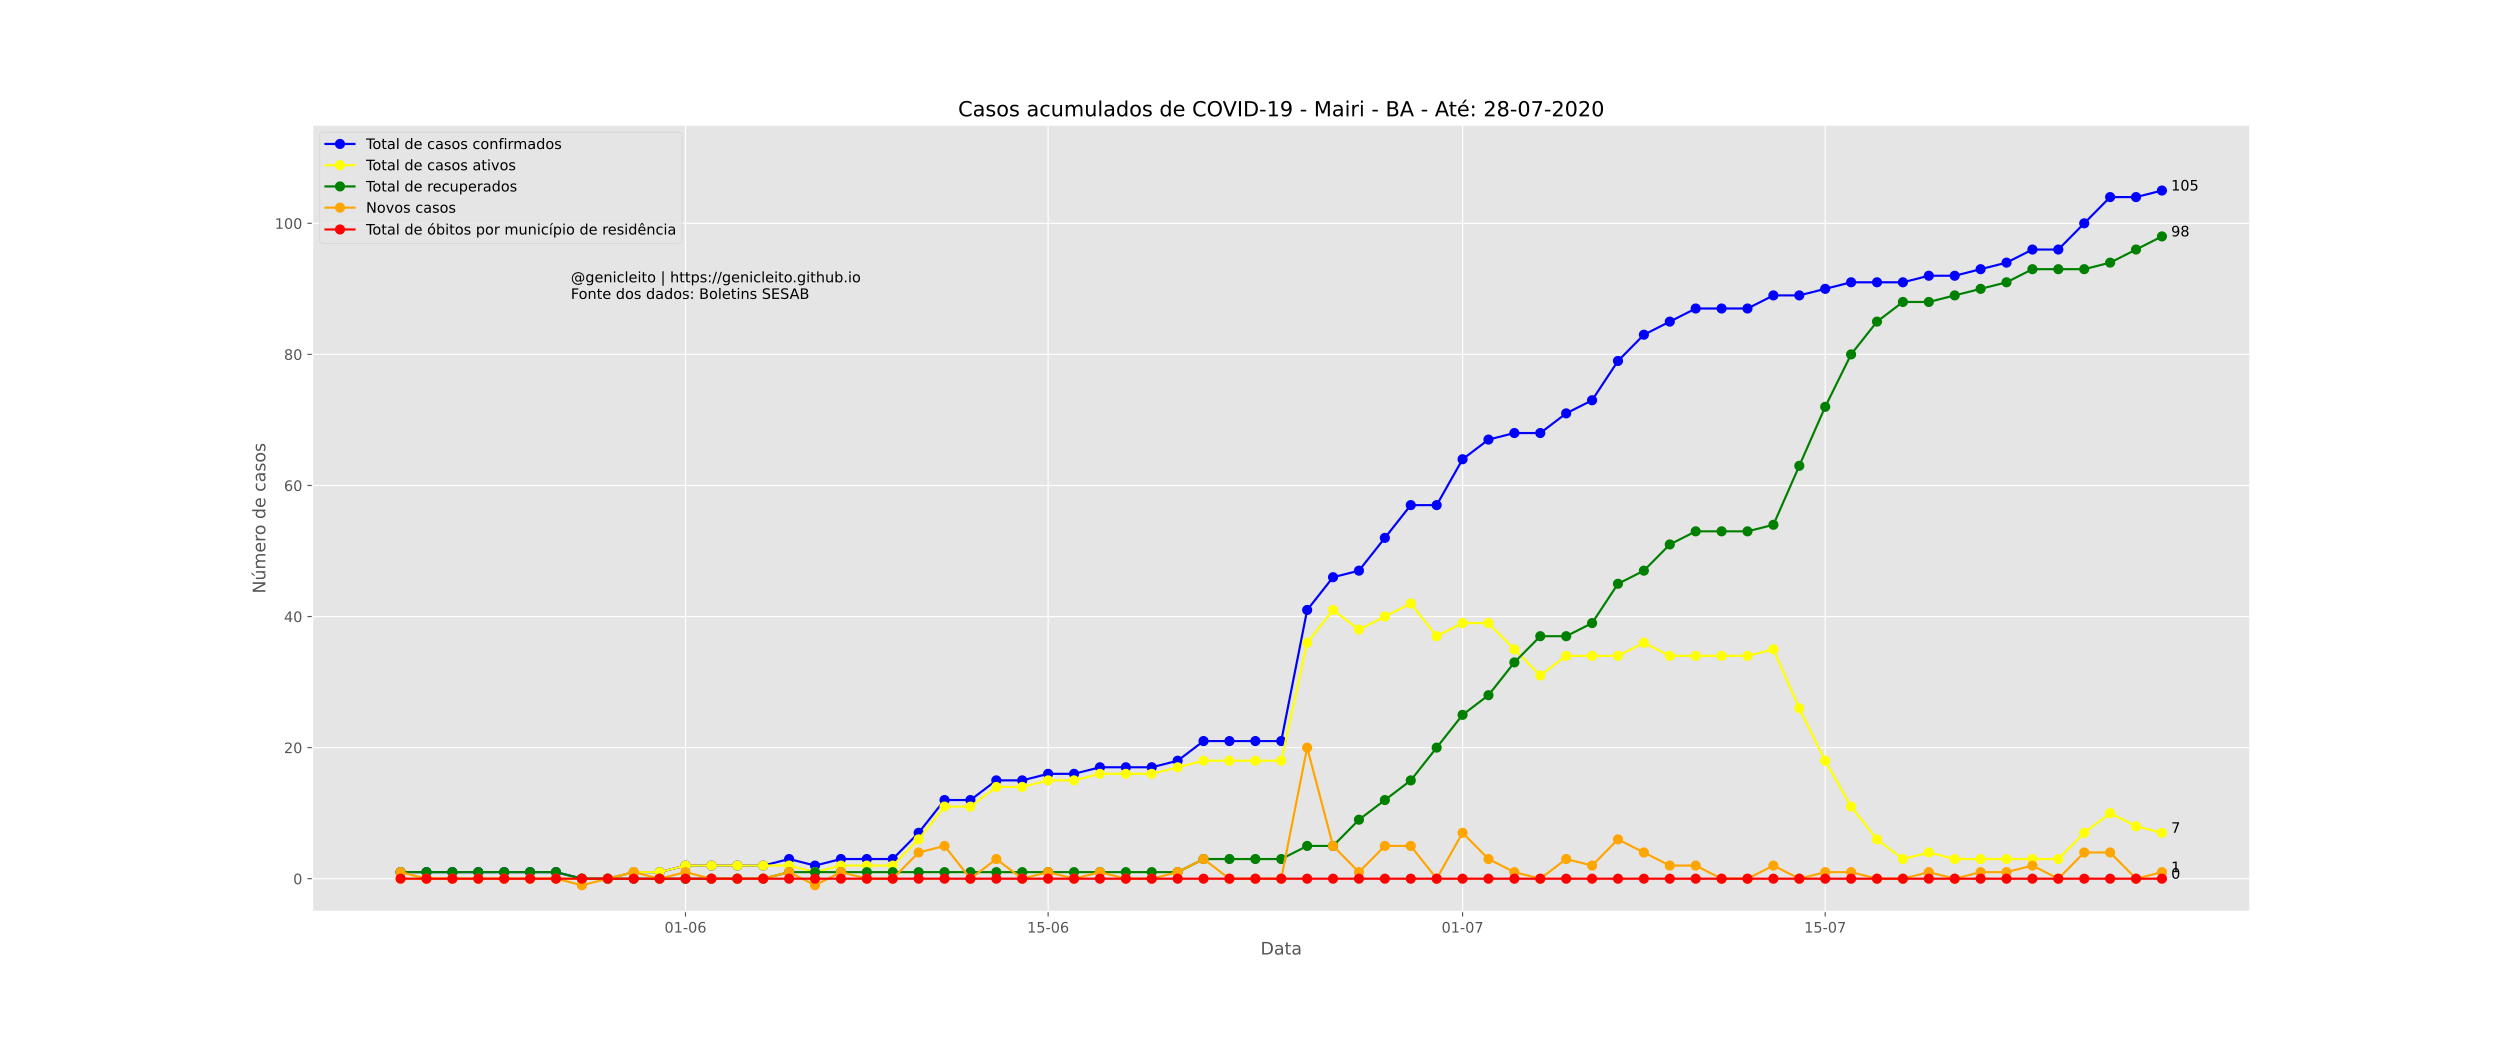 <?xml version="1.0" encoding="utf-8" standalone="no"?>
<!DOCTYPE svg PUBLIC "-//W3C//DTD SVG 1.1//EN"
  "http://www.w3.org/Graphics/SVG/1.1/DTD/svg11.dtd">
<!-- Created with matplotlib (https://matplotlib.org/) -->
<svg height="720pt" version="1.1" viewBox="0 0 1728 720" width="1728pt" xmlns="http://www.w3.org/2000/svg" xmlns:xlink="http://www.w3.org/1999/xlink">
 <defs>
  <style type="text/css">
*{stroke-linecap:butt;stroke-linejoin:round;}
  </style>
 </defs>
 <g id="figure_1">
  <g id="patch_1">
   <path d="M 0 720 
L 1728 720 
L 1728 0 
L 0 0 
z
" style="fill:#ffffff;"/>
  </g>
  <g id="axes_1">
   <g id="patch_2">
    <path d="M 216 630 
L 1555.2 630 
L 1555.2 86.4 
L 216 86.4 
z
" style="fill:#e5e5e5;"/>
   </g>
   <g id="matplotlib.axis_1">
    <g id="xtick_1">
     <g id="line2d_1">
      <path clip-path="url(#pd53ac41af2)" d="M 473.814 630 
L 473.814 86.4 
" style="fill:none;stroke:#ffffff;stroke-linecap:square;stroke-width:0.8;"/>
     </g>
     <g id="line2d_2">
      <defs>
       <path d="M 0 0 
L 0 3.5 
" id="mb3a168304d" style="stroke:#555555;stroke-width:0.8;"/>
      </defs>
      <g>
       <use style="fill:#555555;stroke:#555555;stroke-width:0.8;" x="473.814" xlink:href="#mb3a168304d" y="630"/>
      </g>
     </g>
     <g id="text_1">
      <!-- 01-06 -->
      <defs>
       <path d="M 31.781 66.406 
Q 24.172 66.406 20.328 58.906 
Q 16.5 51.422 16.5 36.375 
Q 16.5 21.391 20.328 13.891 
Q 24.172 6.391 31.781 6.391 
Q 39.453 6.391 43.281 13.891 
Q 47.125 21.391 47.125 36.375 
Q 47.125 51.422 43.281 58.906 
Q 39.453 66.406 31.781 66.406 
z
M 31.781 74.219 
Q 44.047 74.219 50.516 64.516 
Q 56.984 54.828 56.984 36.375 
Q 56.984 17.969 50.516 8.266 
Q 44.047 -1.422 31.781 -1.422 
Q 19.531 -1.422 13.062 8.266 
Q 6.594 17.969 6.594 36.375 
Q 6.594 54.828 13.062 64.516 
Q 19.531 74.219 31.781 74.219 
z
" id="DejaVuSans-48"/>
       <path d="M 12.406 8.297 
L 28.516 8.297 
L 28.516 63.922 
L 10.984 60.406 
L 10.984 69.391 
L 28.422 72.906 
L 38.281 72.906 
L 38.281 8.297 
L 54.391 8.297 
L 54.391 0 
L 12.406 0 
z
" id="DejaVuSans-49"/>
       <path d="M 4.891 31.391 
L 31.203 31.391 
L 31.203 23.391 
L 4.891 23.391 
z
" id="DejaVuSans-45"/>
       <path d="M 33.016 40.375 
Q 26.375 40.375 22.484 35.828 
Q 18.609 31.297 18.609 23.391 
Q 18.609 15.531 22.484 10.953 
Q 26.375 6.391 33.016 6.391 
Q 39.656 6.391 43.531 10.953 
Q 47.406 15.531 47.406 23.391 
Q 47.406 31.297 43.531 35.828 
Q 39.656 40.375 33.016 40.375 
z
M 52.594 71.297 
L 52.594 62.312 
Q 48.875 64.062 45.094 64.984 
Q 41.312 65.922 37.594 65.922 
Q 27.828 65.922 22.672 59.328 
Q 17.531 52.734 16.797 39.406 
Q 19.672 43.656 24.016 45.922 
Q 28.375 48.188 33.594 48.188 
Q 44.578 48.188 50.953 41.516 
Q 57.328 34.859 57.328 23.391 
Q 57.328 12.156 50.688 5.359 
Q 44.047 -1.422 33.016 -1.422 
Q 20.359 -1.422 13.672 8.266 
Q 6.984 17.969 6.984 36.375 
Q 6.984 53.656 15.188 63.938 
Q 23.391 74.219 37.203 74.219 
Q 40.922 74.219 44.703 73.484 
Q 48.484 72.75 52.594 71.297 
z
" id="DejaVuSans-54"/>
      </defs>
      <g style="fill:#555555;" transform="translate(459.285 644.598)scale(0.1 -0.1)">
       <use xlink:href="#DejaVuSans-48"/>
       <use x="63.623" xlink:href="#DejaVuSans-49"/>
       <use x="127.246" xlink:href="#DejaVuSans-45"/>
       <use x="163.33" xlink:href="#DejaVuSans-48"/>
       <use x="226.953" xlink:href="#DejaVuSans-54"/>
      </g>
     </g>
    </g>
    <g id="xtick_2">
     <g id="line2d_3">
      <path clip-path="url(#pd53ac41af2)" d="M 724.466 630 
L 724.466 86.4 
" style="fill:none;stroke:#ffffff;stroke-linecap:square;stroke-width:0.8;"/>
     </g>
     <g id="line2d_4">
      <g>
       <use style="fill:#555555;stroke:#555555;stroke-width:0.8;" x="724.466" xlink:href="#mb3a168304d" y="630"/>
      </g>
     </g>
     <g id="text_2">
      <!-- 15-06 -->
      <defs>
       <path d="M 10.797 72.906 
L 49.516 72.906 
L 49.516 64.594 
L 19.828 64.594 
L 19.828 46.734 
Q 21.969 47.469 24.109 47.828 
Q 26.266 48.188 28.422 48.188 
Q 40.625 48.188 47.75 41.5 
Q 54.891 34.812 54.891 23.391 
Q 54.891 11.625 47.562 5.094 
Q 40.234 -1.422 26.906 -1.422 
Q 22.312 -1.422 17.547 -0.641 
Q 12.797 0.141 7.719 1.703 
L 7.719 11.625 
Q 12.109 9.234 16.797 8.062 
Q 21.484 6.891 26.703 6.891 
Q 35.156 6.891 40.078 11.328 
Q 45.016 15.766 45.016 23.391 
Q 45.016 31 40.078 35.438 
Q 35.156 39.891 26.703 39.891 
Q 22.75 39.891 18.812 39.016 
Q 14.891 38.141 10.797 36.281 
z
" id="DejaVuSans-53"/>
      </defs>
      <g style="fill:#555555;" transform="translate(709.937 644.598)scale(0.1 -0.1)">
       <use xlink:href="#DejaVuSans-49"/>
       <use x="63.623" xlink:href="#DejaVuSans-53"/>
       <use x="127.246" xlink:href="#DejaVuSans-45"/>
       <use x="163.33" xlink:href="#DejaVuSans-48"/>
       <use x="226.953" xlink:href="#DejaVuSans-54"/>
      </g>
     </g>
    </g>
    <g id="xtick_3">
     <g id="line2d_5">
      <path clip-path="url(#pd53ac41af2)" d="M 1010.926 630 
L 1010.926 86.4 
" style="fill:none;stroke:#ffffff;stroke-linecap:square;stroke-width:0.8;"/>
     </g>
     <g id="line2d_6">
      <g>
       <use style="fill:#555555;stroke:#555555;stroke-width:0.8;" x="1010.926" xlink:href="#mb3a168304d" y="630"/>
      </g>
     </g>
     <g id="text_3">
      <!-- 01-07 -->
      <defs>
       <path d="M 8.203 72.906 
L 55.078 72.906 
L 55.078 68.703 
L 28.609 0 
L 18.312 0 
L 43.219 64.594 
L 8.203 64.594 
z
" id="DejaVuSans-55"/>
      </defs>
      <g style="fill:#555555;" transform="translate(996.397 644.598)scale(0.1 -0.1)">
       <use xlink:href="#DejaVuSans-48"/>
       <use x="63.623" xlink:href="#DejaVuSans-49"/>
       <use x="127.246" xlink:href="#DejaVuSans-45"/>
       <use x="163.33" xlink:href="#DejaVuSans-48"/>
       <use x="226.953" xlink:href="#DejaVuSans-55"/>
      </g>
     </g>
    </g>
    <g id="xtick_4">
     <g id="line2d_7">
      <path clip-path="url(#pd53ac41af2)" d="M 1261.579 630 
L 1261.579 86.4 
" style="fill:none;stroke:#ffffff;stroke-linecap:square;stroke-width:0.8;"/>
     </g>
     <g id="line2d_8">
      <g>
       <use style="fill:#555555;stroke:#555555;stroke-width:0.8;" x="1261.579" xlink:href="#mb3a168304d" y="630"/>
      </g>
     </g>
     <g id="text_4">
      <!-- 15-07 -->
      <g style="fill:#555555;" transform="translate(1247.05 644.598)scale(0.1 -0.1)">
       <use xlink:href="#DejaVuSans-49"/>
       <use x="63.623" xlink:href="#DejaVuSans-53"/>
       <use x="127.246" xlink:href="#DejaVuSans-45"/>
       <use x="163.33" xlink:href="#DejaVuSans-48"/>
       <use x="226.953" xlink:href="#DejaVuSans-55"/>
      </g>
     </g>
    </g>
    <g id="text_5">
     <!-- Data -->
     <defs>
      <path d="M 19.672 64.797 
L 19.672 8.109 
L 31.594 8.109 
Q 46.688 8.109 53.688 14.938 
Q 60.688 21.781 60.688 36.531 
Q 60.688 51.172 53.688 57.984 
Q 46.688 64.797 31.594 64.797 
z
M 9.812 72.906 
L 30.078 72.906 
Q 51.266 72.906 61.172 64.094 
Q 71.094 55.281 71.094 36.531 
Q 71.094 17.672 61.125 8.828 
Q 51.172 0 30.078 0 
L 9.812 0 
z
" id="DejaVuSans-68"/>
      <path d="M 34.281 27.484 
Q 23.391 27.484 19.188 25 
Q 14.984 22.516 14.984 16.5 
Q 14.984 11.719 18.141 8.906 
Q 21.297 6.109 26.703 6.109 
Q 34.188 6.109 38.703 11.406 
Q 43.219 16.703 43.219 25.484 
L 43.219 27.484 
z
M 52.203 31.203 
L 52.203 0 
L 43.219 0 
L 43.219 8.297 
Q 40.141 3.328 35.547 0.953 
Q 30.953 -1.422 24.312 -1.422 
Q 15.922 -1.422 10.953 3.297 
Q 6 8.016 6 15.922 
Q 6 25.141 12.172 29.828 
Q 18.359 34.516 30.609 34.516 
L 43.219 34.516 
L 43.219 35.406 
Q 43.219 41.609 39.141 45 
Q 35.062 48.391 27.688 48.391 
Q 23 48.391 18.547 47.266 
Q 14.109 46.141 10.016 43.891 
L 10.016 52.203 
Q 14.938 54.109 19.578 55.047 
Q 24.219 56 28.609 56 
Q 40.484 56 46.344 49.844 
Q 52.203 43.703 52.203 31.203 
z
" id="DejaVuSans-97"/>
      <path d="M 18.312 70.219 
L 18.312 54.688 
L 36.812 54.688 
L 36.812 47.703 
L 18.312 47.703 
L 18.312 18.016 
Q 18.312 11.328 20.141 9.422 
Q 21.969 7.516 27.594 7.516 
L 36.812 7.516 
L 36.812 0 
L 27.594 0 
Q 17.188 0 13.234 3.875 
Q 9.281 7.766 9.281 18.016 
L 9.281 47.703 
L 2.688 47.703 
L 2.688 54.688 
L 9.281 54.688 
L 9.281 70.219 
z
" id="DejaVuSans-116"/>
     </defs>
     <g style="fill:#555555;" transform="translate(871.274 659.796)scale(0.12 -0.12)">
      <use xlink:href="#DejaVuSans-68"/>
      <use x="77.002" xlink:href="#DejaVuSans-97"/>
      <use x="138.281" xlink:href="#DejaVuSans-116"/>
      <use x="177.49" xlink:href="#DejaVuSans-97"/>
     </g>
    </g>
   </g>
   <g id="matplotlib.axis_2">
    <g id="ytick_1">
     <g id="line2d_9">
      <path clip-path="url(#pd53ac41af2)" d="M 216 607.35 
L 1555.2 607.35 
" style="fill:none;stroke:#ffffff;stroke-linecap:square;stroke-width:0.8;"/>
     </g>
     <g id="line2d_10">
      <defs>
       <path d="M 0 0 
L -3.5 0 
" id="mf6d2164be0" style="stroke:#555555;stroke-width:0.8;"/>
      </defs>
      <g>
       <use style="fill:#555555;stroke:#555555;stroke-width:0.8;" x="216" xlink:href="#mf6d2164be0" y="607.35"/>
      </g>
     </g>
     <g id="text_6">
      <!-- 0 -->
      <g style="fill:#555555;" transform="translate(202.637 611.149)scale(0.1 -0.1)">
       <use xlink:href="#DejaVuSans-48"/>
      </g>
     </g>
    </g>
    <g id="ytick_2">
     <g id="line2d_11">
      <path clip-path="url(#pd53ac41af2)" d="M 216 516.75 
L 1555.2 516.75 
" style="fill:none;stroke:#ffffff;stroke-linecap:square;stroke-width:0.8;"/>
     </g>
     <g id="line2d_12">
      <g>
       <use style="fill:#555555;stroke:#555555;stroke-width:0.8;" x="216" xlink:href="#mf6d2164be0" y="516.75"/>
      </g>
     </g>
     <g id="text_7">
      <!-- 20 -->
      <defs>
       <path d="M 19.188 8.297 
L 53.609 8.297 
L 53.609 0 
L 7.328 0 
L 7.328 8.297 
Q 12.938 14.109 22.625 23.891 
Q 32.328 33.688 34.812 36.531 
Q 39.547 41.844 41.422 45.531 
Q 43.312 49.219 43.312 52.781 
Q 43.312 58.594 39.234 62.25 
Q 35.156 65.922 28.609 65.922 
Q 23.969 65.922 18.812 64.312 
Q 13.672 62.703 7.812 59.422 
L 7.812 69.391 
Q 13.766 71.781 18.938 73 
Q 24.125 74.219 28.422 74.219 
Q 39.75 74.219 46.484 68.547 
Q 53.219 62.891 53.219 53.422 
Q 53.219 48.922 51.531 44.891 
Q 49.859 40.875 45.406 35.406 
Q 44.188 33.984 37.641 27.219 
Q 31.109 20.453 19.188 8.297 
z
" id="DejaVuSans-50"/>
      </defs>
      <g style="fill:#555555;" transform="translate(196.275 520.549)scale(0.1 -0.1)">
       <use xlink:href="#DejaVuSans-50"/>
       <use x="63.623" xlink:href="#DejaVuSans-48"/>
      </g>
     </g>
    </g>
    <g id="ytick_3">
     <g id="line2d_13">
      <path clip-path="url(#pd53ac41af2)" d="M 216 426.15 
L 1555.2 426.15 
" style="fill:none;stroke:#ffffff;stroke-linecap:square;stroke-width:0.8;"/>
     </g>
     <g id="line2d_14">
      <g>
       <use style="fill:#555555;stroke:#555555;stroke-width:0.8;" x="216" xlink:href="#mf6d2164be0" y="426.15"/>
      </g>
     </g>
     <g id="text_8">
      <!-- 40 -->
      <defs>
       <path d="M 37.797 64.312 
L 12.891 25.391 
L 37.797 25.391 
z
M 35.203 72.906 
L 47.609 72.906 
L 47.609 25.391 
L 58.016 25.391 
L 58.016 17.188 
L 47.609 17.188 
L 47.609 0 
L 37.797 0 
L 37.797 17.188 
L 4.891 17.188 
L 4.891 26.703 
z
" id="DejaVuSans-52"/>
      </defs>
      <g style="fill:#555555;" transform="translate(196.275 429.949)scale(0.1 -0.1)">
       <use xlink:href="#DejaVuSans-52"/>
       <use x="63.623" xlink:href="#DejaVuSans-48"/>
      </g>
     </g>
    </g>
    <g id="ytick_4">
     <g id="line2d_15">
      <path clip-path="url(#pd53ac41af2)" d="M 216 335.55 
L 1555.2 335.55 
" style="fill:none;stroke:#ffffff;stroke-linecap:square;stroke-width:0.8;"/>
     </g>
     <g id="line2d_16">
      <g>
       <use style="fill:#555555;stroke:#555555;stroke-width:0.8;" x="216" xlink:href="#mf6d2164be0" y="335.55"/>
      </g>
     </g>
     <g id="text_9">
      <!-- 60 -->
      <g style="fill:#555555;" transform="translate(196.275 339.349)scale(0.1 -0.1)">
       <use xlink:href="#DejaVuSans-54"/>
       <use x="63.623" xlink:href="#DejaVuSans-48"/>
      </g>
     </g>
    </g>
    <g id="ytick_5">
     <g id="line2d_17">
      <path clip-path="url(#pd53ac41af2)" d="M 216 244.95 
L 1555.2 244.95 
" style="fill:none;stroke:#ffffff;stroke-linecap:square;stroke-width:0.8;"/>
     </g>
     <g id="line2d_18">
      <g>
       <use style="fill:#555555;stroke:#555555;stroke-width:0.8;" x="216" xlink:href="#mf6d2164be0" y="244.95"/>
      </g>
     </g>
     <g id="text_10">
      <!-- 80 -->
      <defs>
       <path d="M 31.781 34.625 
Q 24.75 34.625 20.719 30.859 
Q 16.703 27.094 16.703 20.516 
Q 16.703 13.922 20.719 10.156 
Q 24.75 6.391 31.781 6.391 
Q 38.812 6.391 42.859 10.172 
Q 46.922 13.969 46.922 20.516 
Q 46.922 27.094 42.891 30.859 
Q 38.875 34.625 31.781 34.625 
z
M 21.922 38.812 
Q 15.578 40.375 12.031 44.719 
Q 8.5 49.078 8.5 55.328 
Q 8.5 64.062 14.719 69.141 
Q 20.953 74.219 31.781 74.219 
Q 42.672 74.219 48.875 69.141 
Q 55.078 64.062 55.078 55.328 
Q 55.078 49.078 51.531 44.719 
Q 48 40.375 41.703 38.812 
Q 48.828 37.156 52.797 32.312 
Q 56.781 27.484 56.781 20.516 
Q 56.781 9.906 50.312 4.234 
Q 43.844 -1.422 31.781 -1.422 
Q 19.734 -1.422 13.25 4.234 
Q 6.781 9.906 6.781 20.516 
Q 6.781 27.484 10.781 32.312 
Q 14.797 37.156 21.922 38.812 
z
M 18.312 54.391 
Q 18.312 48.734 21.844 45.562 
Q 25.391 42.391 31.781 42.391 
Q 38.141 42.391 41.719 45.562 
Q 45.312 48.734 45.312 54.391 
Q 45.312 60.062 41.719 63.234 
Q 38.141 66.406 31.781 66.406 
Q 25.391 66.406 21.844 63.234 
Q 18.312 60.062 18.312 54.391 
z
" id="DejaVuSans-56"/>
      </defs>
      <g style="fill:#555555;" transform="translate(196.275 248.749)scale(0.1 -0.1)">
       <use xlink:href="#DejaVuSans-56"/>
       <use x="63.623" xlink:href="#DejaVuSans-48"/>
      </g>
     </g>
    </g>
    <g id="ytick_6">
     <g id="line2d_19">
      <path clip-path="url(#pd53ac41af2)" d="M 216 154.35 
L 1555.2 154.35 
" style="fill:none;stroke:#ffffff;stroke-linecap:square;stroke-width:0.8;"/>
     </g>
     <g id="line2d_20">
      <g>
       <use style="fill:#555555;stroke:#555555;stroke-width:0.8;" x="216" xlink:href="#mf6d2164be0" y="154.35"/>
      </g>
     </g>
     <g id="text_11">
      <!-- 100 -->
      <g style="fill:#555555;" transform="translate(189.912 158.149)scale(0.1 -0.1)">
       <use xlink:href="#DejaVuSans-49"/>
       <use x="63.623" xlink:href="#DejaVuSans-48"/>
       <use x="127.246" xlink:href="#DejaVuSans-48"/>
      </g>
     </g>
    </g>
    <g id="text_12">
     <!-- Número de casos -->
     <defs>
      <path d="M 9.812 72.906 
L 23.094 72.906 
L 55.422 11.922 
L 55.422 72.906 
L 64.984 72.906 
L 64.984 0 
L 51.703 0 
L 19.391 60.984 
L 19.391 0 
L 9.812 0 
z
" id="DejaVuSans-78"/>
      <path d="M 8.5 21.578 
L 8.5 54.688 
L 17.484 54.688 
L 17.484 21.922 
Q 17.484 14.156 20.5 10.266 
Q 23.531 6.391 29.594 6.391 
Q 36.859 6.391 41.078 11.031 
Q 45.312 15.672 45.312 23.688 
L 45.312 54.688 
L 54.297 54.688 
L 54.297 0 
L 45.312 0 
L 45.312 8.406 
Q 42.047 3.422 37.719 1 
Q 33.406 -1.422 27.688 -1.422 
Q 18.266 -1.422 13.375 4.438 
Q 8.5 10.297 8.5 21.578 
z
M 31.109 56 
z
M 37.781 79.984 
L 47.5 79.984 
L 31.594 61.625 
L 24.109 61.625 
z
" id="DejaVuSans-250"/>
      <path d="M 52 44.188 
Q 55.375 50.25 60.062 53.125 
Q 64.75 56 71.094 56 
Q 79.641 56 84.281 50.016 
Q 88.922 44.047 88.922 33.016 
L 88.922 0 
L 79.891 0 
L 79.891 32.719 
Q 79.891 40.578 77.094 44.375 
Q 74.312 48.188 68.609 48.188 
Q 61.625 48.188 57.562 43.547 
Q 53.516 38.922 53.516 30.906 
L 53.516 0 
L 44.484 0 
L 44.484 32.719 
Q 44.484 40.625 41.703 44.406 
Q 38.922 48.188 33.109 48.188 
Q 26.219 48.188 22.156 43.531 
Q 18.109 38.875 18.109 30.906 
L 18.109 0 
L 9.078 0 
L 9.078 54.688 
L 18.109 54.688 
L 18.109 46.188 
Q 21.188 51.219 25.484 53.609 
Q 29.781 56 35.688 56 
Q 41.656 56 45.828 52.969 
Q 50 49.953 52 44.188 
z
" id="DejaVuSans-109"/>
      <path d="M 56.203 29.594 
L 56.203 25.203 
L 14.891 25.203 
Q 15.484 15.922 20.484 11.062 
Q 25.484 6.203 34.422 6.203 
Q 39.594 6.203 44.453 7.469 
Q 49.312 8.734 54.109 11.281 
L 54.109 2.781 
Q 49.266 0.734 44.188 -0.344 
Q 39.109 -1.422 33.891 -1.422 
Q 20.797 -1.422 13.156 6.188 
Q 5.516 13.812 5.516 26.812 
Q 5.516 40.234 12.766 48.109 
Q 20.016 56 32.328 56 
Q 43.359 56 49.781 48.891 
Q 56.203 41.797 56.203 29.594 
z
M 47.219 32.234 
Q 47.125 39.594 43.094 43.984 
Q 39.062 48.391 32.422 48.391 
Q 24.906 48.391 20.391 44.141 
Q 15.875 39.891 15.188 32.172 
z
" id="DejaVuSans-101"/>
      <path d="M 41.109 46.297 
Q 39.594 47.172 37.812 47.578 
Q 36.031 48 33.891 48 
Q 26.266 48 22.188 43.047 
Q 18.109 38.094 18.109 28.812 
L 18.109 0 
L 9.078 0 
L 9.078 54.688 
L 18.109 54.688 
L 18.109 46.188 
Q 20.953 51.172 25.484 53.578 
Q 30.031 56 36.531 56 
Q 37.453 56 38.578 55.875 
Q 39.703 55.766 41.062 55.516 
z
" id="DejaVuSans-114"/>
      <path d="M 30.609 48.391 
Q 23.391 48.391 19.188 42.75 
Q 14.984 37.109 14.984 27.297 
Q 14.984 17.484 19.156 11.844 
Q 23.344 6.203 30.609 6.203 
Q 37.797 6.203 41.984 11.859 
Q 46.188 17.531 46.188 27.297 
Q 46.188 37.016 41.984 42.703 
Q 37.797 48.391 30.609 48.391 
z
M 30.609 56 
Q 42.328 56 49.016 48.375 
Q 55.719 40.766 55.719 27.297 
Q 55.719 13.875 49.016 6.219 
Q 42.328 -1.422 30.609 -1.422 
Q 18.844 -1.422 12.172 6.219 
Q 5.516 13.875 5.516 27.297 
Q 5.516 40.766 12.172 48.375 
Q 18.844 56 30.609 56 
z
" id="DejaVuSans-111"/>
      <path id="DejaVuSans-32"/>
      <path d="M 45.406 46.391 
L 45.406 75.984 
L 54.391 75.984 
L 54.391 0 
L 45.406 0 
L 45.406 8.203 
Q 42.578 3.328 38.25 0.953 
Q 33.938 -1.422 27.875 -1.422 
Q 17.969 -1.422 11.734 6.484 
Q 5.516 14.406 5.516 27.297 
Q 5.516 40.188 11.734 48.094 
Q 17.969 56 27.875 56 
Q 33.938 56 38.25 53.625 
Q 42.578 51.266 45.406 46.391 
z
M 14.797 27.297 
Q 14.797 17.391 18.875 11.75 
Q 22.953 6.109 30.078 6.109 
Q 37.203 6.109 41.297 11.75 
Q 45.406 17.391 45.406 27.297 
Q 45.406 37.203 41.297 42.844 
Q 37.203 48.484 30.078 48.484 
Q 22.953 48.484 18.875 42.844 
Q 14.797 37.203 14.797 27.297 
z
" id="DejaVuSans-100"/>
      <path d="M 48.781 52.594 
L 48.781 44.188 
Q 44.969 46.297 41.141 47.344 
Q 37.312 48.391 33.406 48.391 
Q 24.656 48.391 19.812 42.844 
Q 14.984 37.312 14.984 27.297 
Q 14.984 17.281 19.812 11.734 
Q 24.656 6.203 33.406 6.203 
Q 37.312 6.203 41.141 7.25 
Q 44.969 8.297 48.781 10.406 
L 48.781 2.094 
Q 45.016 0.344 40.984 -0.531 
Q 36.969 -1.422 32.422 -1.422 
Q 20.062 -1.422 12.781 6.344 
Q 5.516 14.109 5.516 27.297 
Q 5.516 40.672 12.859 48.328 
Q 20.219 56 33.016 56 
Q 37.156 56 41.109 55.141 
Q 45.062 54.297 48.781 52.594 
z
" id="DejaVuSans-99"/>
      <path d="M 44.281 53.078 
L 44.281 44.578 
Q 40.484 46.531 36.375 47.5 
Q 32.281 48.484 27.875 48.484 
Q 21.188 48.484 17.844 46.438 
Q 14.5 44.391 14.5 40.281 
Q 14.5 37.156 16.891 35.375 
Q 19.281 33.594 26.516 31.984 
L 29.594 31.297 
Q 39.156 29.25 43.188 25.516 
Q 47.219 21.781 47.219 15.094 
Q 47.219 7.469 41.188 3.016 
Q 35.156 -1.422 24.609 -1.422 
Q 20.219 -1.422 15.453 -0.562 
Q 10.688 0.297 5.422 2 
L 5.422 11.281 
Q 10.406 8.688 15.234 7.391 
Q 20.062 6.109 24.812 6.109 
Q 31.156 6.109 34.562 8.281 
Q 37.984 10.453 37.984 14.406 
Q 37.984 18.062 35.516 20.016 
Q 33.062 21.969 24.703 23.781 
L 21.578 24.516 
Q 13.234 26.266 9.516 29.906 
Q 5.812 33.547 5.812 39.891 
Q 5.812 47.609 11.281 51.797 
Q 16.75 56 26.812 56 
Q 31.781 56 36.172 55.266 
Q 40.578 54.547 44.281 53.078 
z
" id="DejaVuSans-115"/>
     </defs>
     <g style="fill:#555555;" transform="translate(183.417 410.243)rotate(-90)scale(0.12 -0.12)">
      <use xlink:href="#DejaVuSans-78"/>
      <use x="74.805" xlink:href="#DejaVuSans-250"/>
      <use x="138.184" xlink:href="#DejaVuSans-109"/>
      <use x="235.596" xlink:href="#DejaVuSans-101"/>
      <use x="297.119" xlink:href="#DejaVuSans-114"/>
      <use x="335.982" xlink:href="#DejaVuSans-111"/>
      <use x="397.164" xlink:href="#DejaVuSans-32"/>
      <use x="428.951" xlink:href="#DejaVuSans-100"/>
      <use x="492.428" xlink:href="#DejaVuSans-101"/>
      <use x="553.951" xlink:href="#DejaVuSans-32"/>
      <use x="585.738" xlink:href="#DejaVuSans-99"/>
      <use x="640.719" xlink:href="#DejaVuSans-97"/>
      <use x="701.998" xlink:href="#DejaVuSans-115"/>
      <use x="754.098" xlink:href="#DejaVuSans-111"/>
      <use x="815.279" xlink:href="#DejaVuSans-115"/>
     </g>
    </g>
   </g>
   <g id="line2d_21">
    <path clip-path="url(#pd53ac41af2)" d="M 276.873 602.82 
L 294.776 602.82 
L 312.68 602.82 
L 330.584 602.82 
L 348.488 602.82 
L 366.391 602.82 
L 384.295 602.82 
L 402.199 607.35 
L 420.103 607.35 
L 438.006 602.82 
L 455.91 602.82 
L 473.814 598.29 
L 491.718 598.29 
L 509.621 598.29 
L 527.525 598.29 
L 545.429 593.76 
L 563.333 598.29 
L 581.236 593.76 
L 599.14 593.76 
L 617.044 593.76 
L 634.948 575.64 
L 652.851 552.99 
L 670.755 552.99 
L 688.659 539.4 
L 706.563 539.4 
L 724.466 534.87 
L 742.37 534.87 
L 760.274 530.34 
L 778.178 530.34 
L 796.081 530.34 
L 813.985 525.81 
L 831.889 512.22 
L 849.793 512.22 
L 867.696 512.22 
L 885.6 512.22 
L 903.504 421.62 
L 921.407 398.97 
L 939.311 394.44 
L 957.215 371.79 
L 975.119 349.14 
L 993.022 349.14 
L 1010.926 317.43 
L 1028.83 303.84 
L 1046.734 299.31 
L 1064.637 299.31 
L 1082.541 285.72 
L 1100.445 276.66 
L 1118.349 249.48 
L 1136.252 231.36 
L 1154.156 222.3 
L 1172.06 213.24 
L 1189.964 213.24 
L 1207.867 213.24 
L 1225.771 204.18 
L 1243.675 204.18 
L 1261.579 199.65 
L 1279.482 195.12 
L 1297.386 195.12 
L 1315.29 195.12 
L 1333.194 190.59 
L 1351.097 190.59 
L 1369.001 186.06 
L 1386.905 181.53 
L 1404.809 172.47 
L 1422.712 172.47 
L 1440.616 154.35 
L 1458.52 136.23 
L 1476.424 136.23 
L 1494.327 131.7 
" style="fill:none;stroke:#0000ff;stroke-linecap:square;stroke-width:1.5;"/>
    <defs>
     <path d="M 0 3 
C 0.796 3 1.559 2.684 2.121 2.121 
C 2.684 1.559 3 0.796 3 0 
C 3 -0.796 2.684 -1.559 2.121 -2.121 
C 1.559 -2.684 0.796 -3 0 -3 
C -0.796 -3 -1.559 -2.684 -2.121 -2.121 
C -2.684 -1.559 -3 -0.796 -3 0 
C -3 0.796 -2.684 1.559 -2.121 2.121 
C -1.559 2.684 -0.796 3 0 3 
z
" id="m8e9f6aab01" style="stroke:#0000ff;"/>
    </defs>
    <g clip-path="url(#pd53ac41af2)">
     <use style="fill:#0000ff;stroke:#0000ff;" x="276.873" xlink:href="#m8e9f6aab01" y="602.82"/>
     <use style="fill:#0000ff;stroke:#0000ff;" x="294.776" xlink:href="#m8e9f6aab01" y="602.82"/>
     <use style="fill:#0000ff;stroke:#0000ff;" x="312.68" xlink:href="#m8e9f6aab01" y="602.82"/>
     <use style="fill:#0000ff;stroke:#0000ff;" x="330.584" xlink:href="#m8e9f6aab01" y="602.82"/>
     <use style="fill:#0000ff;stroke:#0000ff;" x="348.488" xlink:href="#m8e9f6aab01" y="602.82"/>
     <use style="fill:#0000ff;stroke:#0000ff;" x="366.391" xlink:href="#m8e9f6aab01" y="602.82"/>
     <use style="fill:#0000ff;stroke:#0000ff;" x="384.295" xlink:href="#m8e9f6aab01" y="602.82"/>
     <use style="fill:#0000ff;stroke:#0000ff;" x="402.199" xlink:href="#m8e9f6aab01" y="607.35"/>
     <use style="fill:#0000ff;stroke:#0000ff;" x="420.103" xlink:href="#m8e9f6aab01" y="607.35"/>
     <use style="fill:#0000ff;stroke:#0000ff;" x="438.006" xlink:href="#m8e9f6aab01" y="602.82"/>
     <use style="fill:#0000ff;stroke:#0000ff;" x="455.91" xlink:href="#m8e9f6aab01" y="602.82"/>
     <use style="fill:#0000ff;stroke:#0000ff;" x="473.814" xlink:href="#m8e9f6aab01" y="598.29"/>
     <use style="fill:#0000ff;stroke:#0000ff;" x="491.718" xlink:href="#m8e9f6aab01" y="598.29"/>
     <use style="fill:#0000ff;stroke:#0000ff;" x="509.621" xlink:href="#m8e9f6aab01" y="598.29"/>
     <use style="fill:#0000ff;stroke:#0000ff;" x="527.525" xlink:href="#m8e9f6aab01" y="598.29"/>
     <use style="fill:#0000ff;stroke:#0000ff;" x="545.429" xlink:href="#m8e9f6aab01" y="593.76"/>
     <use style="fill:#0000ff;stroke:#0000ff;" x="563.333" xlink:href="#m8e9f6aab01" y="598.29"/>
     <use style="fill:#0000ff;stroke:#0000ff;" x="581.236" xlink:href="#m8e9f6aab01" y="593.76"/>
     <use style="fill:#0000ff;stroke:#0000ff;" x="599.14" xlink:href="#m8e9f6aab01" y="593.76"/>
     <use style="fill:#0000ff;stroke:#0000ff;" x="617.044" xlink:href="#m8e9f6aab01" y="593.76"/>
     <use style="fill:#0000ff;stroke:#0000ff;" x="634.948" xlink:href="#m8e9f6aab01" y="575.64"/>
     <use style="fill:#0000ff;stroke:#0000ff;" x="652.851" xlink:href="#m8e9f6aab01" y="552.99"/>
     <use style="fill:#0000ff;stroke:#0000ff;" x="670.755" xlink:href="#m8e9f6aab01" y="552.99"/>
     <use style="fill:#0000ff;stroke:#0000ff;" x="688.659" xlink:href="#m8e9f6aab01" y="539.4"/>
     <use style="fill:#0000ff;stroke:#0000ff;" x="706.563" xlink:href="#m8e9f6aab01" y="539.4"/>
     <use style="fill:#0000ff;stroke:#0000ff;" x="724.466" xlink:href="#m8e9f6aab01" y="534.87"/>
     <use style="fill:#0000ff;stroke:#0000ff;" x="742.37" xlink:href="#m8e9f6aab01" y="534.87"/>
     <use style="fill:#0000ff;stroke:#0000ff;" x="760.274" xlink:href="#m8e9f6aab01" y="530.34"/>
     <use style="fill:#0000ff;stroke:#0000ff;" x="778.178" xlink:href="#m8e9f6aab01" y="530.34"/>
     <use style="fill:#0000ff;stroke:#0000ff;" x="796.081" xlink:href="#m8e9f6aab01" y="530.34"/>
     <use style="fill:#0000ff;stroke:#0000ff;" x="813.985" xlink:href="#m8e9f6aab01" y="525.81"/>
     <use style="fill:#0000ff;stroke:#0000ff;" x="831.889" xlink:href="#m8e9f6aab01" y="512.22"/>
     <use style="fill:#0000ff;stroke:#0000ff;" x="849.793" xlink:href="#m8e9f6aab01" y="512.22"/>
     <use style="fill:#0000ff;stroke:#0000ff;" x="867.696" xlink:href="#m8e9f6aab01" y="512.22"/>
     <use style="fill:#0000ff;stroke:#0000ff;" x="885.6" xlink:href="#m8e9f6aab01" y="512.22"/>
     <use style="fill:#0000ff;stroke:#0000ff;" x="903.504" xlink:href="#m8e9f6aab01" y="421.62"/>
     <use style="fill:#0000ff;stroke:#0000ff;" x="921.407" xlink:href="#m8e9f6aab01" y="398.97"/>
     <use style="fill:#0000ff;stroke:#0000ff;" x="939.311" xlink:href="#m8e9f6aab01" y="394.44"/>
     <use style="fill:#0000ff;stroke:#0000ff;" x="957.215" xlink:href="#m8e9f6aab01" y="371.79"/>
     <use style="fill:#0000ff;stroke:#0000ff;" x="975.119" xlink:href="#m8e9f6aab01" y="349.14"/>
     <use style="fill:#0000ff;stroke:#0000ff;" x="993.022" xlink:href="#m8e9f6aab01" y="349.14"/>
     <use style="fill:#0000ff;stroke:#0000ff;" x="1010.926" xlink:href="#m8e9f6aab01" y="317.43"/>
     <use style="fill:#0000ff;stroke:#0000ff;" x="1028.83" xlink:href="#m8e9f6aab01" y="303.84"/>
     <use style="fill:#0000ff;stroke:#0000ff;" x="1046.734" xlink:href="#m8e9f6aab01" y="299.31"/>
     <use style="fill:#0000ff;stroke:#0000ff;" x="1064.637" xlink:href="#m8e9f6aab01" y="299.31"/>
     <use style="fill:#0000ff;stroke:#0000ff;" x="1082.541" xlink:href="#m8e9f6aab01" y="285.72"/>
     <use style="fill:#0000ff;stroke:#0000ff;" x="1100.445" xlink:href="#m8e9f6aab01" y="276.66"/>
     <use style="fill:#0000ff;stroke:#0000ff;" x="1118.349" xlink:href="#m8e9f6aab01" y="249.48"/>
     <use style="fill:#0000ff;stroke:#0000ff;" x="1136.252" xlink:href="#m8e9f6aab01" y="231.36"/>
     <use style="fill:#0000ff;stroke:#0000ff;" x="1154.156" xlink:href="#m8e9f6aab01" y="222.3"/>
     <use style="fill:#0000ff;stroke:#0000ff;" x="1172.06" xlink:href="#m8e9f6aab01" y="213.24"/>
     <use style="fill:#0000ff;stroke:#0000ff;" x="1189.964" xlink:href="#m8e9f6aab01" y="213.24"/>
     <use style="fill:#0000ff;stroke:#0000ff;" x="1207.867" xlink:href="#m8e9f6aab01" y="213.24"/>
     <use style="fill:#0000ff;stroke:#0000ff;" x="1225.771" xlink:href="#m8e9f6aab01" y="204.18"/>
     <use style="fill:#0000ff;stroke:#0000ff;" x="1243.675" xlink:href="#m8e9f6aab01" y="204.18"/>
     <use style="fill:#0000ff;stroke:#0000ff;" x="1261.579" xlink:href="#m8e9f6aab01" y="199.65"/>
     <use style="fill:#0000ff;stroke:#0000ff;" x="1279.482" xlink:href="#m8e9f6aab01" y="195.12"/>
     <use style="fill:#0000ff;stroke:#0000ff;" x="1297.386" xlink:href="#m8e9f6aab01" y="195.12"/>
     <use style="fill:#0000ff;stroke:#0000ff;" x="1315.29" xlink:href="#m8e9f6aab01" y="195.12"/>
     <use style="fill:#0000ff;stroke:#0000ff;" x="1333.194" xlink:href="#m8e9f6aab01" y="190.59"/>
     <use style="fill:#0000ff;stroke:#0000ff;" x="1351.097" xlink:href="#m8e9f6aab01" y="190.59"/>
     <use style="fill:#0000ff;stroke:#0000ff;" x="1369.001" xlink:href="#m8e9f6aab01" y="186.06"/>
     <use style="fill:#0000ff;stroke:#0000ff;" x="1386.905" xlink:href="#m8e9f6aab01" y="181.53"/>
     <use style="fill:#0000ff;stroke:#0000ff;" x="1404.809" xlink:href="#m8e9f6aab01" y="172.47"/>
     <use style="fill:#0000ff;stroke:#0000ff;" x="1422.712" xlink:href="#m8e9f6aab01" y="172.47"/>
     <use style="fill:#0000ff;stroke:#0000ff;" x="1440.616" xlink:href="#m8e9f6aab01" y="154.35"/>
     <use style="fill:#0000ff;stroke:#0000ff;" x="1458.52" xlink:href="#m8e9f6aab01" y="136.23"/>
     <use style="fill:#0000ff;stroke:#0000ff;" x="1476.424" xlink:href="#m8e9f6aab01" y="136.23"/>
     <use style="fill:#0000ff;stroke:#0000ff;" x="1494.327" xlink:href="#m8e9f6aab01" y="131.7"/>
    </g>
   </g>
   <g id="line2d_22">
    <path clip-path="url(#pd53ac41af2)" d="M 276.873 607.35 
L 294.776 607.35 
L 312.68 607.35 
L 330.584 607.35 
L 348.488 607.35 
L 366.391 607.35 
L 384.295 607.35 
L 402.199 607.35 
L 420.103 607.35 
L 438.006 602.82 
L 455.91 602.82 
L 473.814 598.29 
L 491.718 598.29 
L 509.621 598.29 
L 527.525 598.29 
L 545.429 598.29 
L 563.333 602.82 
L 581.236 598.29 
L 599.14 598.29 
L 617.044 598.29 
L 634.948 580.17 
L 652.851 557.52 
L 670.755 557.52 
L 688.659 543.93 
L 706.563 543.93 
L 724.466 539.4 
L 742.37 539.4 
L 760.274 534.87 
L 778.178 534.87 
L 796.081 534.87 
L 813.985 530.34 
L 831.889 525.81 
L 849.793 525.81 
L 867.696 525.81 
L 885.6 525.81 
L 903.504 444.27 
L 921.407 421.62 
L 939.311 435.21 
L 957.215 426.15 
L 975.119 417.09 
L 993.022 439.74 
L 1010.926 430.68 
L 1028.83 430.68 
L 1046.734 448.8 
L 1064.637 466.92 
L 1082.541 453.33 
L 1100.445 453.33 
L 1118.349 453.33 
L 1136.252 444.27 
L 1154.156 453.33 
L 1172.06 453.33 
L 1189.964 453.33 
L 1207.867 453.33 
L 1225.771 448.8 
L 1243.675 489.57 
L 1261.579 525.81 
L 1279.482 557.52 
L 1297.386 580.17 
L 1315.29 593.76 
L 1333.194 589.23 
L 1351.097 593.76 
L 1369.001 593.76 
L 1386.905 593.76 
L 1404.809 593.76 
L 1422.712 593.76 
L 1440.616 575.64 
L 1458.52 562.05 
L 1476.424 571.11 
L 1494.327 575.64 
" style="fill:none;stroke:#ffff00;stroke-linecap:square;stroke-width:1.5;"/>
    <defs>
     <path d="M 0 3 
C 0.796 3 1.559 2.684 2.121 2.121 
C 2.684 1.559 3 0.796 3 0 
C 3 -0.796 2.684 -1.559 2.121 -2.121 
C 1.559 -2.684 0.796 -3 0 -3 
C -0.796 -3 -1.559 -2.684 -2.121 -2.121 
C -2.684 -1.559 -3 -0.796 -3 0 
C -3 0.796 -2.684 1.559 -2.121 2.121 
C -1.559 2.684 -0.796 3 0 3 
z
" id="m68e906f036" style="stroke:#ffff00;"/>
    </defs>
    <g clip-path="url(#pd53ac41af2)">
     <use style="fill:#ffff00;stroke:#ffff00;" x="276.873" xlink:href="#m68e906f036" y="607.35"/>
     <use style="fill:#ffff00;stroke:#ffff00;" x="294.776" xlink:href="#m68e906f036" y="607.35"/>
     <use style="fill:#ffff00;stroke:#ffff00;" x="312.68" xlink:href="#m68e906f036" y="607.35"/>
     <use style="fill:#ffff00;stroke:#ffff00;" x="330.584" xlink:href="#m68e906f036" y="607.35"/>
     <use style="fill:#ffff00;stroke:#ffff00;" x="348.488" xlink:href="#m68e906f036" y="607.35"/>
     <use style="fill:#ffff00;stroke:#ffff00;" x="366.391" xlink:href="#m68e906f036" y="607.35"/>
     <use style="fill:#ffff00;stroke:#ffff00;" x="384.295" xlink:href="#m68e906f036" y="607.35"/>
     <use style="fill:#ffff00;stroke:#ffff00;" x="402.199" xlink:href="#m68e906f036" y="607.35"/>
     <use style="fill:#ffff00;stroke:#ffff00;" x="420.103" xlink:href="#m68e906f036" y="607.35"/>
     <use style="fill:#ffff00;stroke:#ffff00;" x="438.006" xlink:href="#m68e906f036" y="602.82"/>
     <use style="fill:#ffff00;stroke:#ffff00;" x="455.91" xlink:href="#m68e906f036" y="602.82"/>
     <use style="fill:#ffff00;stroke:#ffff00;" x="473.814" xlink:href="#m68e906f036" y="598.29"/>
     <use style="fill:#ffff00;stroke:#ffff00;" x="491.718" xlink:href="#m68e906f036" y="598.29"/>
     <use style="fill:#ffff00;stroke:#ffff00;" x="509.621" xlink:href="#m68e906f036" y="598.29"/>
     <use style="fill:#ffff00;stroke:#ffff00;" x="527.525" xlink:href="#m68e906f036" y="598.29"/>
     <use style="fill:#ffff00;stroke:#ffff00;" x="545.429" xlink:href="#m68e906f036" y="598.29"/>
     <use style="fill:#ffff00;stroke:#ffff00;" x="563.333" xlink:href="#m68e906f036" y="602.82"/>
     <use style="fill:#ffff00;stroke:#ffff00;" x="581.236" xlink:href="#m68e906f036" y="598.29"/>
     <use style="fill:#ffff00;stroke:#ffff00;" x="599.14" xlink:href="#m68e906f036" y="598.29"/>
     <use style="fill:#ffff00;stroke:#ffff00;" x="617.044" xlink:href="#m68e906f036" y="598.29"/>
     <use style="fill:#ffff00;stroke:#ffff00;" x="634.948" xlink:href="#m68e906f036" y="580.17"/>
     <use style="fill:#ffff00;stroke:#ffff00;" x="652.851" xlink:href="#m68e906f036" y="557.52"/>
     <use style="fill:#ffff00;stroke:#ffff00;" x="670.755" xlink:href="#m68e906f036" y="557.52"/>
     <use style="fill:#ffff00;stroke:#ffff00;" x="688.659" xlink:href="#m68e906f036" y="543.93"/>
     <use style="fill:#ffff00;stroke:#ffff00;" x="706.563" xlink:href="#m68e906f036" y="543.93"/>
     <use style="fill:#ffff00;stroke:#ffff00;" x="724.466" xlink:href="#m68e906f036" y="539.4"/>
     <use style="fill:#ffff00;stroke:#ffff00;" x="742.37" xlink:href="#m68e906f036" y="539.4"/>
     <use style="fill:#ffff00;stroke:#ffff00;" x="760.274" xlink:href="#m68e906f036" y="534.87"/>
     <use style="fill:#ffff00;stroke:#ffff00;" x="778.178" xlink:href="#m68e906f036" y="534.87"/>
     <use style="fill:#ffff00;stroke:#ffff00;" x="796.081" xlink:href="#m68e906f036" y="534.87"/>
     <use style="fill:#ffff00;stroke:#ffff00;" x="813.985" xlink:href="#m68e906f036" y="530.34"/>
     <use style="fill:#ffff00;stroke:#ffff00;" x="831.889" xlink:href="#m68e906f036" y="525.81"/>
     <use style="fill:#ffff00;stroke:#ffff00;" x="849.793" xlink:href="#m68e906f036" y="525.81"/>
     <use style="fill:#ffff00;stroke:#ffff00;" x="867.696" xlink:href="#m68e906f036" y="525.81"/>
     <use style="fill:#ffff00;stroke:#ffff00;" x="885.6" xlink:href="#m68e906f036" y="525.81"/>
     <use style="fill:#ffff00;stroke:#ffff00;" x="903.504" xlink:href="#m68e906f036" y="444.27"/>
     <use style="fill:#ffff00;stroke:#ffff00;" x="921.407" xlink:href="#m68e906f036" y="421.62"/>
     <use style="fill:#ffff00;stroke:#ffff00;" x="939.311" xlink:href="#m68e906f036" y="435.21"/>
     <use style="fill:#ffff00;stroke:#ffff00;" x="957.215" xlink:href="#m68e906f036" y="426.15"/>
     <use style="fill:#ffff00;stroke:#ffff00;" x="975.119" xlink:href="#m68e906f036" y="417.09"/>
     <use style="fill:#ffff00;stroke:#ffff00;" x="993.022" xlink:href="#m68e906f036" y="439.74"/>
     <use style="fill:#ffff00;stroke:#ffff00;" x="1010.926" xlink:href="#m68e906f036" y="430.68"/>
     <use style="fill:#ffff00;stroke:#ffff00;" x="1028.83" xlink:href="#m68e906f036" y="430.68"/>
     <use style="fill:#ffff00;stroke:#ffff00;" x="1046.734" xlink:href="#m68e906f036" y="448.8"/>
     <use style="fill:#ffff00;stroke:#ffff00;" x="1064.637" xlink:href="#m68e906f036" y="466.92"/>
     <use style="fill:#ffff00;stroke:#ffff00;" x="1082.541" xlink:href="#m68e906f036" y="453.33"/>
     <use style="fill:#ffff00;stroke:#ffff00;" x="1100.445" xlink:href="#m68e906f036" y="453.33"/>
     <use style="fill:#ffff00;stroke:#ffff00;" x="1118.349" xlink:href="#m68e906f036" y="453.33"/>
     <use style="fill:#ffff00;stroke:#ffff00;" x="1136.252" xlink:href="#m68e906f036" y="444.27"/>
     <use style="fill:#ffff00;stroke:#ffff00;" x="1154.156" xlink:href="#m68e906f036" y="453.33"/>
     <use style="fill:#ffff00;stroke:#ffff00;" x="1172.06" xlink:href="#m68e906f036" y="453.33"/>
     <use style="fill:#ffff00;stroke:#ffff00;" x="1189.964" xlink:href="#m68e906f036" y="453.33"/>
     <use style="fill:#ffff00;stroke:#ffff00;" x="1207.867" xlink:href="#m68e906f036" y="453.33"/>
     <use style="fill:#ffff00;stroke:#ffff00;" x="1225.771" xlink:href="#m68e906f036" y="448.8"/>
     <use style="fill:#ffff00;stroke:#ffff00;" x="1243.675" xlink:href="#m68e906f036" y="489.57"/>
     <use style="fill:#ffff00;stroke:#ffff00;" x="1261.579" xlink:href="#m68e906f036" y="525.81"/>
     <use style="fill:#ffff00;stroke:#ffff00;" x="1279.482" xlink:href="#m68e906f036" y="557.52"/>
     <use style="fill:#ffff00;stroke:#ffff00;" x="1297.386" xlink:href="#m68e906f036" y="580.17"/>
     <use style="fill:#ffff00;stroke:#ffff00;" x="1315.29" xlink:href="#m68e906f036" y="593.76"/>
     <use style="fill:#ffff00;stroke:#ffff00;" x="1333.194" xlink:href="#m68e906f036" y="589.23"/>
     <use style="fill:#ffff00;stroke:#ffff00;" x="1351.097" xlink:href="#m68e906f036" y="593.76"/>
     <use style="fill:#ffff00;stroke:#ffff00;" x="1369.001" xlink:href="#m68e906f036" y="593.76"/>
     <use style="fill:#ffff00;stroke:#ffff00;" x="1386.905" xlink:href="#m68e906f036" y="593.76"/>
     <use style="fill:#ffff00;stroke:#ffff00;" x="1404.809" xlink:href="#m68e906f036" y="593.76"/>
     <use style="fill:#ffff00;stroke:#ffff00;" x="1422.712" xlink:href="#m68e906f036" y="593.76"/>
     <use style="fill:#ffff00;stroke:#ffff00;" x="1440.616" xlink:href="#m68e906f036" y="575.64"/>
     <use style="fill:#ffff00;stroke:#ffff00;" x="1458.52" xlink:href="#m68e906f036" y="562.05"/>
     <use style="fill:#ffff00;stroke:#ffff00;" x="1476.424" xlink:href="#m68e906f036" y="571.11"/>
     <use style="fill:#ffff00;stroke:#ffff00;" x="1494.327" xlink:href="#m68e906f036" y="575.64"/>
    </g>
   </g>
   <g id="line2d_23">
    <path clip-path="url(#pd53ac41af2)" d="M 276.873 602.82 
L 294.776 602.82 
L 312.68 602.82 
L 330.584 602.82 
L 348.488 602.82 
L 366.391 602.82 
L 384.295 602.82 
L 402.199 607.35 
L 420.103 607.35 
L 438.006 607.35 
L 455.91 607.35 
L 473.814 607.35 
L 491.718 607.35 
L 509.621 607.35 
L 527.525 607.35 
L 545.429 602.82 
L 563.333 602.82 
L 581.236 602.82 
L 599.14 602.82 
L 617.044 602.82 
L 634.948 602.82 
L 652.851 602.82 
L 670.755 602.82 
L 688.659 602.82 
L 706.563 602.82 
L 724.466 602.82 
L 742.37 602.82 
L 760.274 602.82 
L 778.178 602.82 
L 796.081 602.82 
L 813.985 602.82 
L 831.889 593.76 
L 849.793 593.76 
L 867.696 593.76 
L 885.6 593.76 
L 903.504 584.7 
L 921.407 584.7 
L 939.311 566.58 
L 957.215 552.99 
L 975.119 539.4 
L 993.022 516.75 
L 1010.926 494.1 
L 1028.83 480.51 
L 1046.734 457.86 
L 1064.637 439.74 
L 1082.541 439.74 
L 1100.445 430.68 
L 1118.349 403.5 
L 1136.252 394.44 
L 1154.156 376.32 
L 1172.06 367.26 
L 1189.964 367.26 
L 1207.867 367.26 
L 1225.771 362.73 
L 1243.675 321.96 
L 1261.579 281.19 
L 1279.482 244.95 
L 1297.386 222.3 
L 1315.29 208.71 
L 1333.194 208.71 
L 1351.097 204.18 
L 1369.001 199.65 
L 1386.905 195.12 
L 1404.809 186.06 
L 1422.712 186.06 
L 1440.616 186.06 
L 1458.52 181.53 
L 1476.424 172.47 
L 1494.327 163.41 
" style="fill:none;stroke:#008000;stroke-linecap:square;stroke-width:1.5;"/>
    <defs>
     <path d="M 0 3 
C 0.796 3 1.559 2.684 2.121 2.121 
C 2.684 1.559 3 0.796 3 0 
C 3 -0.796 2.684 -1.559 2.121 -2.121 
C 1.559 -2.684 0.796 -3 0 -3 
C -0.796 -3 -1.559 -2.684 -2.121 -2.121 
C -2.684 -1.559 -3 -0.796 -3 0 
C -3 0.796 -2.684 1.559 -2.121 2.121 
C -1.559 2.684 -0.796 3 0 3 
z
" id="m36972c17a7" style="stroke:#008000;"/>
    </defs>
    <g clip-path="url(#pd53ac41af2)">
     <use style="fill:#008000;stroke:#008000;" x="276.873" xlink:href="#m36972c17a7" y="602.82"/>
     <use style="fill:#008000;stroke:#008000;" x="294.776" xlink:href="#m36972c17a7" y="602.82"/>
     <use style="fill:#008000;stroke:#008000;" x="312.68" xlink:href="#m36972c17a7" y="602.82"/>
     <use style="fill:#008000;stroke:#008000;" x="330.584" xlink:href="#m36972c17a7" y="602.82"/>
     <use style="fill:#008000;stroke:#008000;" x="348.488" xlink:href="#m36972c17a7" y="602.82"/>
     <use style="fill:#008000;stroke:#008000;" x="366.391" xlink:href="#m36972c17a7" y="602.82"/>
     <use style="fill:#008000;stroke:#008000;" x="384.295" xlink:href="#m36972c17a7" y="602.82"/>
     <use style="fill:#008000;stroke:#008000;" x="402.199" xlink:href="#m36972c17a7" y="607.35"/>
     <use style="fill:#008000;stroke:#008000;" x="420.103" xlink:href="#m36972c17a7" y="607.35"/>
     <use style="fill:#008000;stroke:#008000;" x="438.006" xlink:href="#m36972c17a7" y="607.35"/>
     <use style="fill:#008000;stroke:#008000;" x="455.91" xlink:href="#m36972c17a7" y="607.35"/>
     <use style="fill:#008000;stroke:#008000;" x="473.814" xlink:href="#m36972c17a7" y="607.35"/>
     <use style="fill:#008000;stroke:#008000;" x="491.718" xlink:href="#m36972c17a7" y="607.35"/>
     <use style="fill:#008000;stroke:#008000;" x="509.621" xlink:href="#m36972c17a7" y="607.35"/>
     <use style="fill:#008000;stroke:#008000;" x="527.525" xlink:href="#m36972c17a7" y="607.35"/>
     <use style="fill:#008000;stroke:#008000;" x="545.429" xlink:href="#m36972c17a7" y="602.82"/>
     <use style="fill:#008000;stroke:#008000;" x="563.333" xlink:href="#m36972c17a7" y="602.82"/>
     <use style="fill:#008000;stroke:#008000;" x="581.236" xlink:href="#m36972c17a7" y="602.82"/>
     <use style="fill:#008000;stroke:#008000;" x="599.14" xlink:href="#m36972c17a7" y="602.82"/>
     <use style="fill:#008000;stroke:#008000;" x="617.044" xlink:href="#m36972c17a7" y="602.82"/>
     <use style="fill:#008000;stroke:#008000;" x="634.948" xlink:href="#m36972c17a7" y="602.82"/>
     <use style="fill:#008000;stroke:#008000;" x="652.851" xlink:href="#m36972c17a7" y="602.82"/>
     <use style="fill:#008000;stroke:#008000;" x="670.755" xlink:href="#m36972c17a7" y="602.82"/>
     <use style="fill:#008000;stroke:#008000;" x="688.659" xlink:href="#m36972c17a7" y="602.82"/>
     <use style="fill:#008000;stroke:#008000;" x="706.563" xlink:href="#m36972c17a7" y="602.82"/>
     <use style="fill:#008000;stroke:#008000;" x="724.466" xlink:href="#m36972c17a7" y="602.82"/>
     <use style="fill:#008000;stroke:#008000;" x="742.37" xlink:href="#m36972c17a7" y="602.82"/>
     <use style="fill:#008000;stroke:#008000;" x="760.274" xlink:href="#m36972c17a7" y="602.82"/>
     <use style="fill:#008000;stroke:#008000;" x="778.178" xlink:href="#m36972c17a7" y="602.82"/>
     <use style="fill:#008000;stroke:#008000;" x="796.081" xlink:href="#m36972c17a7" y="602.82"/>
     <use style="fill:#008000;stroke:#008000;" x="813.985" xlink:href="#m36972c17a7" y="602.82"/>
     <use style="fill:#008000;stroke:#008000;" x="831.889" xlink:href="#m36972c17a7" y="593.76"/>
     <use style="fill:#008000;stroke:#008000;" x="849.793" xlink:href="#m36972c17a7" y="593.76"/>
     <use style="fill:#008000;stroke:#008000;" x="867.696" xlink:href="#m36972c17a7" y="593.76"/>
     <use style="fill:#008000;stroke:#008000;" x="885.6" xlink:href="#m36972c17a7" y="593.76"/>
     <use style="fill:#008000;stroke:#008000;" x="903.504" xlink:href="#m36972c17a7" y="584.7"/>
     <use style="fill:#008000;stroke:#008000;" x="921.407" xlink:href="#m36972c17a7" y="584.7"/>
     <use style="fill:#008000;stroke:#008000;" x="939.311" xlink:href="#m36972c17a7" y="566.58"/>
     <use style="fill:#008000;stroke:#008000;" x="957.215" xlink:href="#m36972c17a7" y="552.99"/>
     <use style="fill:#008000;stroke:#008000;" x="975.119" xlink:href="#m36972c17a7" y="539.4"/>
     <use style="fill:#008000;stroke:#008000;" x="993.022" xlink:href="#m36972c17a7" y="516.75"/>
     <use style="fill:#008000;stroke:#008000;" x="1010.926" xlink:href="#m36972c17a7" y="494.1"/>
     <use style="fill:#008000;stroke:#008000;" x="1028.83" xlink:href="#m36972c17a7" y="480.51"/>
     <use style="fill:#008000;stroke:#008000;" x="1046.734" xlink:href="#m36972c17a7" y="457.86"/>
     <use style="fill:#008000;stroke:#008000;" x="1064.637" xlink:href="#m36972c17a7" y="439.74"/>
     <use style="fill:#008000;stroke:#008000;" x="1082.541" xlink:href="#m36972c17a7" y="439.74"/>
     <use style="fill:#008000;stroke:#008000;" x="1100.445" xlink:href="#m36972c17a7" y="430.68"/>
     <use style="fill:#008000;stroke:#008000;" x="1118.349" xlink:href="#m36972c17a7" y="403.5"/>
     <use style="fill:#008000;stroke:#008000;" x="1136.252" xlink:href="#m36972c17a7" y="394.44"/>
     <use style="fill:#008000;stroke:#008000;" x="1154.156" xlink:href="#m36972c17a7" y="376.32"/>
     <use style="fill:#008000;stroke:#008000;" x="1172.06" xlink:href="#m36972c17a7" y="367.26"/>
     <use style="fill:#008000;stroke:#008000;" x="1189.964" xlink:href="#m36972c17a7" y="367.26"/>
     <use style="fill:#008000;stroke:#008000;" x="1207.867" xlink:href="#m36972c17a7" y="367.26"/>
     <use style="fill:#008000;stroke:#008000;" x="1225.771" xlink:href="#m36972c17a7" y="362.73"/>
     <use style="fill:#008000;stroke:#008000;" x="1243.675" xlink:href="#m36972c17a7" y="321.96"/>
     <use style="fill:#008000;stroke:#008000;" x="1261.579" xlink:href="#m36972c17a7" y="281.19"/>
     <use style="fill:#008000;stroke:#008000;" x="1279.482" xlink:href="#m36972c17a7" y="244.95"/>
     <use style="fill:#008000;stroke:#008000;" x="1297.386" xlink:href="#m36972c17a7" y="222.3"/>
     <use style="fill:#008000;stroke:#008000;" x="1315.29" xlink:href="#m36972c17a7" y="208.71"/>
     <use style="fill:#008000;stroke:#008000;" x="1333.194" xlink:href="#m36972c17a7" y="208.71"/>
     <use style="fill:#008000;stroke:#008000;" x="1351.097" xlink:href="#m36972c17a7" y="204.18"/>
     <use style="fill:#008000;stroke:#008000;" x="1369.001" xlink:href="#m36972c17a7" y="199.65"/>
     <use style="fill:#008000;stroke:#008000;" x="1386.905" xlink:href="#m36972c17a7" y="195.12"/>
     <use style="fill:#008000;stroke:#008000;" x="1404.809" xlink:href="#m36972c17a7" y="186.06"/>
     <use style="fill:#008000;stroke:#008000;" x="1422.712" xlink:href="#m36972c17a7" y="186.06"/>
     <use style="fill:#008000;stroke:#008000;" x="1440.616" xlink:href="#m36972c17a7" y="186.06"/>
     <use style="fill:#008000;stroke:#008000;" x="1458.52" xlink:href="#m36972c17a7" y="181.53"/>
     <use style="fill:#008000;stroke:#008000;" x="1476.424" xlink:href="#m36972c17a7" y="172.47"/>
     <use style="fill:#008000;stroke:#008000;" x="1494.327" xlink:href="#m36972c17a7" y="163.41"/>
    </g>
   </g>
   <g id="line2d_24">
    <path clip-path="url(#pd53ac41af2)" d="M 276.873 602.82 
L 294.776 607.35 
L 312.68 607.35 
L 330.584 607.35 
L 348.488 607.35 
L 366.391 607.35 
L 384.295 607.35 
L 402.199 611.88 
L 420.103 607.35 
L 438.006 602.82 
L 455.91 607.35 
L 473.814 602.82 
L 491.718 607.35 
L 509.621 607.35 
L 527.525 607.35 
L 545.429 602.82 
L 563.333 611.88 
L 581.236 602.82 
L 599.14 607.35 
L 617.044 607.35 
L 634.948 589.23 
L 652.851 584.7 
L 670.755 607.35 
L 688.659 593.76 
L 706.563 607.35 
L 724.466 602.82 
L 742.37 607.35 
L 760.274 602.82 
L 778.178 607.35 
L 796.081 607.35 
L 813.985 602.82 
L 831.889 593.76 
L 849.793 607.35 
L 867.696 607.35 
L 885.6 607.35 
L 903.504 516.75 
L 921.407 584.7 
L 939.311 602.82 
L 957.215 584.7 
L 975.119 584.7 
L 993.022 607.35 
L 1010.926 575.64 
L 1028.83 593.76 
L 1046.734 602.82 
L 1064.637 607.35 
L 1082.541 593.76 
L 1100.445 598.29 
L 1118.349 580.17 
L 1136.252 589.23 
L 1154.156 598.29 
L 1172.06 598.29 
L 1189.964 607.35 
L 1207.867 607.35 
L 1225.771 598.29 
L 1243.675 607.35 
L 1261.579 602.82 
L 1279.482 602.82 
L 1297.386 607.35 
L 1315.29 607.35 
L 1333.194 602.82 
L 1351.097 607.35 
L 1369.001 602.82 
L 1386.905 602.82 
L 1404.809 598.29 
L 1422.712 607.35 
L 1440.616 589.23 
L 1458.52 589.23 
L 1476.424 607.35 
L 1494.327 602.82 
" style="fill:none;stroke:#ffa500;stroke-linecap:square;stroke-width:1.5;"/>
    <defs>
     <path d="M 0 3 
C 0.796 3 1.559 2.684 2.121 2.121 
C 2.684 1.559 3 0.796 3 0 
C 3 -0.796 2.684 -1.559 2.121 -2.121 
C 1.559 -2.684 0.796 -3 0 -3 
C -0.796 -3 -1.559 -2.684 -2.121 -2.121 
C -2.684 -1.559 -3 -0.796 -3 0 
C -3 0.796 -2.684 1.559 -2.121 2.121 
C -1.559 2.684 -0.796 3 0 3 
z
" id="m3d69abfab4" style="stroke:#ffa500;"/>
    </defs>
    <g clip-path="url(#pd53ac41af2)">
     <use style="fill:#ffa500;stroke:#ffa500;" x="276.873" xlink:href="#m3d69abfab4" y="602.82"/>
     <use style="fill:#ffa500;stroke:#ffa500;" x="294.776" xlink:href="#m3d69abfab4" y="607.35"/>
     <use style="fill:#ffa500;stroke:#ffa500;" x="312.68" xlink:href="#m3d69abfab4" y="607.35"/>
     <use style="fill:#ffa500;stroke:#ffa500;" x="330.584" xlink:href="#m3d69abfab4" y="607.35"/>
     <use style="fill:#ffa500;stroke:#ffa500;" x="348.488" xlink:href="#m3d69abfab4" y="607.35"/>
     <use style="fill:#ffa500;stroke:#ffa500;" x="366.391" xlink:href="#m3d69abfab4" y="607.35"/>
     <use style="fill:#ffa500;stroke:#ffa500;" x="384.295" xlink:href="#m3d69abfab4" y="607.35"/>
     <use style="fill:#ffa500;stroke:#ffa500;" x="402.199" xlink:href="#m3d69abfab4" y="611.88"/>
     <use style="fill:#ffa500;stroke:#ffa500;" x="420.103" xlink:href="#m3d69abfab4" y="607.35"/>
     <use style="fill:#ffa500;stroke:#ffa500;" x="438.006" xlink:href="#m3d69abfab4" y="602.82"/>
     <use style="fill:#ffa500;stroke:#ffa500;" x="455.91" xlink:href="#m3d69abfab4" y="607.35"/>
     <use style="fill:#ffa500;stroke:#ffa500;" x="473.814" xlink:href="#m3d69abfab4" y="602.82"/>
     <use style="fill:#ffa500;stroke:#ffa500;" x="491.718" xlink:href="#m3d69abfab4" y="607.35"/>
     <use style="fill:#ffa500;stroke:#ffa500;" x="509.621" xlink:href="#m3d69abfab4" y="607.35"/>
     <use style="fill:#ffa500;stroke:#ffa500;" x="527.525" xlink:href="#m3d69abfab4" y="607.35"/>
     <use style="fill:#ffa500;stroke:#ffa500;" x="545.429" xlink:href="#m3d69abfab4" y="602.82"/>
     <use style="fill:#ffa500;stroke:#ffa500;" x="563.333" xlink:href="#m3d69abfab4" y="611.88"/>
     <use style="fill:#ffa500;stroke:#ffa500;" x="581.236" xlink:href="#m3d69abfab4" y="602.82"/>
     <use style="fill:#ffa500;stroke:#ffa500;" x="599.14" xlink:href="#m3d69abfab4" y="607.35"/>
     <use style="fill:#ffa500;stroke:#ffa500;" x="617.044" xlink:href="#m3d69abfab4" y="607.35"/>
     <use style="fill:#ffa500;stroke:#ffa500;" x="634.948" xlink:href="#m3d69abfab4" y="589.23"/>
     <use style="fill:#ffa500;stroke:#ffa500;" x="652.851" xlink:href="#m3d69abfab4" y="584.7"/>
     <use style="fill:#ffa500;stroke:#ffa500;" x="670.755" xlink:href="#m3d69abfab4" y="607.35"/>
     <use style="fill:#ffa500;stroke:#ffa500;" x="688.659" xlink:href="#m3d69abfab4" y="593.76"/>
     <use style="fill:#ffa500;stroke:#ffa500;" x="706.563" xlink:href="#m3d69abfab4" y="607.35"/>
     <use style="fill:#ffa500;stroke:#ffa500;" x="724.466" xlink:href="#m3d69abfab4" y="602.82"/>
     <use style="fill:#ffa500;stroke:#ffa500;" x="742.37" xlink:href="#m3d69abfab4" y="607.35"/>
     <use style="fill:#ffa500;stroke:#ffa500;" x="760.274" xlink:href="#m3d69abfab4" y="602.82"/>
     <use style="fill:#ffa500;stroke:#ffa500;" x="778.178" xlink:href="#m3d69abfab4" y="607.35"/>
     <use style="fill:#ffa500;stroke:#ffa500;" x="796.081" xlink:href="#m3d69abfab4" y="607.35"/>
     <use style="fill:#ffa500;stroke:#ffa500;" x="813.985" xlink:href="#m3d69abfab4" y="602.82"/>
     <use style="fill:#ffa500;stroke:#ffa500;" x="831.889" xlink:href="#m3d69abfab4" y="593.76"/>
     <use style="fill:#ffa500;stroke:#ffa500;" x="849.793" xlink:href="#m3d69abfab4" y="607.35"/>
     <use style="fill:#ffa500;stroke:#ffa500;" x="867.696" xlink:href="#m3d69abfab4" y="607.35"/>
     <use style="fill:#ffa500;stroke:#ffa500;" x="885.6" xlink:href="#m3d69abfab4" y="607.35"/>
     <use style="fill:#ffa500;stroke:#ffa500;" x="903.504" xlink:href="#m3d69abfab4" y="516.75"/>
     <use style="fill:#ffa500;stroke:#ffa500;" x="921.407" xlink:href="#m3d69abfab4" y="584.7"/>
     <use style="fill:#ffa500;stroke:#ffa500;" x="939.311" xlink:href="#m3d69abfab4" y="602.82"/>
     <use style="fill:#ffa500;stroke:#ffa500;" x="957.215" xlink:href="#m3d69abfab4" y="584.7"/>
     <use style="fill:#ffa500;stroke:#ffa500;" x="975.119" xlink:href="#m3d69abfab4" y="584.7"/>
     <use style="fill:#ffa500;stroke:#ffa500;" x="993.022" xlink:href="#m3d69abfab4" y="607.35"/>
     <use style="fill:#ffa500;stroke:#ffa500;" x="1010.926" xlink:href="#m3d69abfab4" y="575.64"/>
     <use style="fill:#ffa500;stroke:#ffa500;" x="1028.83" xlink:href="#m3d69abfab4" y="593.76"/>
     <use style="fill:#ffa500;stroke:#ffa500;" x="1046.734" xlink:href="#m3d69abfab4" y="602.82"/>
     <use style="fill:#ffa500;stroke:#ffa500;" x="1064.637" xlink:href="#m3d69abfab4" y="607.35"/>
     <use style="fill:#ffa500;stroke:#ffa500;" x="1082.541" xlink:href="#m3d69abfab4" y="593.76"/>
     <use style="fill:#ffa500;stroke:#ffa500;" x="1100.445" xlink:href="#m3d69abfab4" y="598.29"/>
     <use style="fill:#ffa500;stroke:#ffa500;" x="1118.349" xlink:href="#m3d69abfab4" y="580.17"/>
     <use style="fill:#ffa500;stroke:#ffa500;" x="1136.252" xlink:href="#m3d69abfab4" y="589.23"/>
     <use style="fill:#ffa500;stroke:#ffa500;" x="1154.156" xlink:href="#m3d69abfab4" y="598.29"/>
     <use style="fill:#ffa500;stroke:#ffa500;" x="1172.06" xlink:href="#m3d69abfab4" y="598.29"/>
     <use style="fill:#ffa500;stroke:#ffa500;" x="1189.964" xlink:href="#m3d69abfab4" y="607.35"/>
     <use style="fill:#ffa500;stroke:#ffa500;" x="1207.867" xlink:href="#m3d69abfab4" y="607.35"/>
     <use style="fill:#ffa500;stroke:#ffa500;" x="1225.771" xlink:href="#m3d69abfab4" y="598.29"/>
     <use style="fill:#ffa500;stroke:#ffa500;" x="1243.675" xlink:href="#m3d69abfab4" y="607.35"/>
     <use style="fill:#ffa500;stroke:#ffa500;" x="1261.579" xlink:href="#m3d69abfab4" y="602.82"/>
     <use style="fill:#ffa500;stroke:#ffa500;" x="1279.482" xlink:href="#m3d69abfab4" y="602.82"/>
     <use style="fill:#ffa500;stroke:#ffa500;" x="1297.386" xlink:href="#m3d69abfab4" y="607.35"/>
     <use style="fill:#ffa500;stroke:#ffa500;" x="1315.29" xlink:href="#m3d69abfab4" y="607.35"/>
     <use style="fill:#ffa500;stroke:#ffa500;" x="1333.194" xlink:href="#m3d69abfab4" y="602.82"/>
     <use style="fill:#ffa500;stroke:#ffa500;" x="1351.097" xlink:href="#m3d69abfab4" y="607.35"/>
     <use style="fill:#ffa500;stroke:#ffa500;" x="1369.001" xlink:href="#m3d69abfab4" y="602.82"/>
     <use style="fill:#ffa500;stroke:#ffa500;" x="1386.905" xlink:href="#m3d69abfab4" y="602.82"/>
     <use style="fill:#ffa500;stroke:#ffa500;" x="1404.809" xlink:href="#m3d69abfab4" y="598.29"/>
     <use style="fill:#ffa500;stroke:#ffa500;" x="1422.712" xlink:href="#m3d69abfab4" y="607.35"/>
     <use style="fill:#ffa500;stroke:#ffa500;" x="1440.616" xlink:href="#m3d69abfab4" y="589.23"/>
     <use style="fill:#ffa500;stroke:#ffa500;" x="1458.52" xlink:href="#m3d69abfab4" y="589.23"/>
     <use style="fill:#ffa500;stroke:#ffa500;" x="1476.424" xlink:href="#m3d69abfab4" y="607.35"/>
     <use style="fill:#ffa500;stroke:#ffa500;" x="1494.327" xlink:href="#m3d69abfab4" y="602.82"/>
    </g>
   </g>
   <g id="line2d_25">
    <path clip-path="url(#pd53ac41af2)" d="M 276.873 607.35 
L 294.776 607.35 
L 312.68 607.35 
L 330.584 607.35 
L 348.488 607.35 
L 366.391 607.35 
L 384.295 607.35 
L 402.199 607.35 
L 420.103 607.35 
L 438.006 607.35 
L 455.91 607.35 
L 473.814 607.35 
L 491.718 607.35 
L 509.621 607.35 
L 527.525 607.35 
L 545.429 607.35 
L 563.333 607.35 
L 581.236 607.35 
L 599.14 607.35 
L 617.044 607.35 
L 634.948 607.35 
L 652.851 607.35 
L 670.755 607.35 
L 688.659 607.35 
L 706.563 607.35 
L 724.466 607.35 
L 742.37 607.35 
L 760.274 607.35 
L 778.178 607.35 
L 796.081 607.35 
L 813.985 607.35 
L 831.889 607.35 
L 849.793 607.35 
L 867.696 607.35 
L 885.6 607.35 
L 903.504 607.35 
L 921.407 607.35 
L 939.311 607.35 
L 957.215 607.35 
L 975.119 607.35 
L 993.022 607.35 
L 1010.926 607.35 
L 1028.83 607.35 
L 1046.734 607.35 
L 1064.637 607.35 
L 1082.541 607.35 
L 1100.445 607.35 
L 1118.349 607.35 
L 1136.252 607.35 
L 1154.156 607.35 
L 1172.06 607.35 
L 1189.964 607.35 
L 1207.867 607.35 
L 1225.771 607.35 
L 1243.675 607.35 
L 1261.579 607.35 
L 1279.482 607.35 
L 1297.386 607.35 
L 1315.29 607.35 
L 1333.194 607.35 
L 1351.097 607.35 
L 1369.001 607.35 
L 1386.905 607.35 
L 1404.809 607.35 
L 1422.712 607.35 
L 1440.616 607.35 
L 1458.52 607.35 
L 1476.424 607.35 
L 1494.327 607.35 
" style="fill:none;stroke:#ff0000;stroke-linecap:square;stroke-width:1.5;"/>
    <defs>
     <path d="M 0 3 
C 0.796 3 1.559 2.684 2.121 2.121 
C 2.684 1.559 3 0.796 3 0 
C 3 -0.796 2.684 -1.559 2.121 -2.121 
C 1.559 -2.684 0.796 -3 0 -3 
C -0.796 -3 -1.559 -2.684 -2.121 -2.121 
C -2.684 -1.559 -3 -0.796 -3 0 
C -3 0.796 -2.684 1.559 -2.121 2.121 
C -1.559 2.684 -0.796 3 0 3 
z
" id="m90348a0507" style="stroke:#ff0000;"/>
    </defs>
    <g clip-path="url(#pd53ac41af2)">
     <use style="fill:#ff0000;stroke:#ff0000;" x="276.873" xlink:href="#m90348a0507" y="607.35"/>
     <use style="fill:#ff0000;stroke:#ff0000;" x="294.776" xlink:href="#m90348a0507" y="607.35"/>
     <use style="fill:#ff0000;stroke:#ff0000;" x="312.68" xlink:href="#m90348a0507" y="607.35"/>
     <use style="fill:#ff0000;stroke:#ff0000;" x="330.584" xlink:href="#m90348a0507" y="607.35"/>
     <use style="fill:#ff0000;stroke:#ff0000;" x="348.488" xlink:href="#m90348a0507" y="607.35"/>
     <use style="fill:#ff0000;stroke:#ff0000;" x="366.391" xlink:href="#m90348a0507" y="607.35"/>
     <use style="fill:#ff0000;stroke:#ff0000;" x="384.295" xlink:href="#m90348a0507" y="607.35"/>
     <use style="fill:#ff0000;stroke:#ff0000;" x="402.199" xlink:href="#m90348a0507" y="607.35"/>
     <use style="fill:#ff0000;stroke:#ff0000;" x="420.103" xlink:href="#m90348a0507" y="607.35"/>
     <use style="fill:#ff0000;stroke:#ff0000;" x="438.006" xlink:href="#m90348a0507" y="607.35"/>
     <use style="fill:#ff0000;stroke:#ff0000;" x="455.91" xlink:href="#m90348a0507" y="607.35"/>
     <use style="fill:#ff0000;stroke:#ff0000;" x="473.814" xlink:href="#m90348a0507" y="607.35"/>
     <use style="fill:#ff0000;stroke:#ff0000;" x="491.718" xlink:href="#m90348a0507" y="607.35"/>
     <use style="fill:#ff0000;stroke:#ff0000;" x="509.621" xlink:href="#m90348a0507" y="607.35"/>
     <use style="fill:#ff0000;stroke:#ff0000;" x="527.525" xlink:href="#m90348a0507" y="607.35"/>
     <use style="fill:#ff0000;stroke:#ff0000;" x="545.429" xlink:href="#m90348a0507" y="607.35"/>
     <use style="fill:#ff0000;stroke:#ff0000;" x="563.333" xlink:href="#m90348a0507" y="607.35"/>
     <use style="fill:#ff0000;stroke:#ff0000;" x="581.236" xlink:href="#m90348a0507" y="607.35"/>
     <use style="fill:#ff0000;stroke:#ff0000;" x="599.14" xlink:href="#m90348a0507" y="607.35"/>
     <use style="fill:#ff0000;stroke:#ff0000;" x="617.044" xlink:href="#m90348a0507" y="607.35"/>
     <use style="fill:#ff0000;stroke:#ff0000;" x="634.948" xlink:href="#m90348a0507" y="607.35"/>
     <use style="fill:#ff0000;stroke:#ff0000;" x="652.851" xlink:href="#m90348a0507" y="607.35"/>
     <use style="fill:#ff0000;stroke:#ff0000;" x="670.755" xlink:href="#m90348a0507" y="607.35"/>
     <use style="fill:#ff0000;stroke:#ff0000;" x="688.659" xlink:href="#m90348a0507" y="607.35"/>
     <use style="fill:#ff0000;stroke:#ff0000;" x="706.563" xlink:href="#m90348a0507" y="607.35"/>
     <use style="fill:#ff0000;stroke:#ff0000;" x="724.466" xlink:href="#m90348a0507" y="607.35"/>
     <use style="fill:#ff0000;stroke:#ff0000;" x="742.37" xlink:href="#m90348a0507" y="607.35"/>
     <use style="fill:#ff0000;stroke:#ff0000;" x="760.274" xlink:href="#m90348a0507" y="607.35"/>
     <use style="fill:#ff0000;stroke:#ff0000;" x="778.178" xlink:href="#m90348a0507" y="607.35"/>
     <use style="fill:#ff0000;stroke:#ff0000;" x="796.081" xlink:href="#m90348a0507" y="607.35"/>
     <use style="fill:#ff0000;stroke:#ff0000;" x="813.985" xlink:href="#m90348a0507" y="607.35"/>
     <use style="fill:#ff0000;stroke:#ff0000;" x="831.889" xlink:href="#m90348a0507" y="607.35"/>
     <use style="fill:#ff0000;stroke:#ff0000;" x="849.793" xlink:href="#m90348a0507" y="607.35"/>
     <use style="fill:#ff0000;stroke:#ff0000;" x="867.696" xlink:href="#m90348a0507" y="607.35"/>
     <use style="fill:#ff0000;stroke:#ff0000;" x="885.6" xlink:href="#m90348a0507" y="607.35"/>
     <use style="fill:#ff0000;stroke:#ff0000;" x="903.504" xlink:href="#m90348a0507" y="607.35"/>
     <use style="fill:#ff0000;stroke:#ff0000;" x="921.407" xlink:href="#m90348a0507" y="607.35"/>
     <use style="fill:#ff0000;stroke:#ff0000;" x="939.311" xlink:href="#m90348a0507" y="607.35"/>
     <use style="fill:#ff0000;stroke:#ff0000;" x="957.215" xlink:href="#m90348a0507" y="607.35"/>
     <use style="fill:#ff0000;stroke:#ff0000;" x="975.119" xlink:href="#m90348a0507" y="607.35"/>
     <use style="fill:#ff0000;stroke:#ff0000;" x="993.022" xlink:href="#m90348a0507" y="607.35"/>
     <use style="fill:#ff0000;stroke:#ff0000;" x="1010.926" xlink:href="#m90348a0507" y="607.35"/>
     <use style="fill:#ff0000;stroke:#ff0000;" x="1028.83" xlink:href="#m90348a0507" y="607.35"/>
     <use style="fill:#ff0000;stroke:#ff0000;" x="1046.734" xlink:href="#m90348a0507" y="607.35"/>
     <use style="fill:#ff0000;stroke:#ff0000;" x="1064.637" xlink:href="#m90348a0507" y="607.35"/>
     <use style="fill:#ff0000;stroke:#ff0000;" x="1082.541" xlink:href="#m90348a0507" y="607.35"/>
     <use style="fill:#ff0000;stroke:#ff0000;" x="1100.445" xlink:href="#m90348a0507" y="607.35"/>
     <use style="fill:#ff0000;stroke:#ff0000;" x="1118.349" xlink:href="#m90348a0507" y="607.35"/>
     <use style="fill:#ff0000;stroke:#ff0000;" x="1136.252" xlink:href="#m90348a0507" y="607.35"/>
     <use style="fill:#ff0000;stroke:#ff0000;" x="1154.156" xlink:href="#m90348a0507" y="607.35"/>
     <use style="fill:#ff0000;stroke:#ff0000;" x="1172.06" xlink:href="#m90348a0507" y="607.35"/>
     <use style="fill:#ff0000;stroke:#ff0000;" x="1189.964" xlink:href="#m90348a0507" y="607.35"/>
     <use style="fill:#ff0000;stroke:#ff0000;" x="1207.867" xlink:href="#m90348a0507" y="607.35"/>
     <use style="fill:#ff0000;stroke:#ff0000;" x="1225.771" xlink:href="#m90348a0507" y="607.35"/>
     <use style="fill:#ff0000;stroke:#ff0000;" x="1243.675" xlink:href="#m90348a0507" y="607.35"/>
     <use style="fill:#ff0000;stroke:#ff0000;" x="1261.579" xlink:href="#m90348a0507" y="607.35"/>
     <use style="fill:#ff0000;stroke:#ff0000;" x="1279.482" xlink:href="#m90348a0507" y="607.35"/>
     <use style="fill:#ff0000;stroke:#ff0000;" x="1297.386" xlink:href="#m90348a0507" y="607.35"/>
     <use style="fill:#ff0000;stroke:#ff0000;" x="1315.29" xlink:href="#m90348a0507" y="607.35"/>
     <use style="fill:#ff0000;stroke:#ff0000;" x="1333.194" xlink:href="#m90348a0507" y="607.35"/>
     <use style="fill:#ff0000;stroke:#ff0000;" x="1351.097" xlink:href="#m90348a0507" y="607.35"/>
     <use style="fill:#ff0000;stroke:#ff0000;" x="1369.001" xlink:href="#m90348a0507" y="607.35"/>
     <use style="fill:#ff0000;stroke:#ff0000;" x="1386.905" xlink:href="#m90348a0507" y="607.35"/>
     <use style="fill:#ff0000;stroke:#ff0000;" x="1404.809" xlink:href="#m90348a0507" y="607.35"/>
     <use style="fill:#ff0000;stroke:#ff0000;" x="1422.712" xlink:href="#m90348a0507" y="607.35"/>
     <use style="fill:#ff0000;stroke:#ff0000;" x="1440.616" xlink:href="#m90348a0507" y="607.35"/>
     <use style="fill:#ff0000;stroke:#ff0000;" x="1458.52" xlink:href="#m90348a0507" y="607.35"/>
     <use style="fill:#ff0000;stroke:#ff0000;" x="1476.424" xlink:href="#m90348a0507" y="607.35"/>
     <use style="fill:#ff0000;stroke:#ff0000;" x="1494.327" xlink:href="#m90348a0507" y="607.35"/>
    </g>
   </g>
   <g id="patch_3">
    <path d="M 216 630 
L 216 86.4 
" style="fill:none;stroke:#ffffff;stroke-linecap:square;stroke-linejoin:miter;"/>
   </g>
   <g id="patch_4">
    <path d="M 1555.2 630 
L 1555.2 86.4 
" style="fill:none;stroke:#ffffff;stroke-linecap:square;stroke-linejoin:miter;"/>
   </g>
   <g id="patch_5">
    <path d="M 216 630 
L 1555.2 630 
" style="fill:none;stroke:#ffffff;stroke-linecap:square;stroke-linejoin:miter;"/>
   </g>
   <g id="patch_6">
    <path d="M 216 86.4 
L 1555.2 86.4 
" style="fill:none;stroke:#ffffff;stroke-linecap:square;stroke-linejoin:miter;"/>
   </g>
   <g id="text_13">
    <!--   105 -->
    <g transform="translate(1494.327 131.7)scale(0.1 -0.1)">
     <use xlink:href="#DejaVuSans-32"/>
     <use x="31.787" xlink:href="#DejaVuSans-32"/>
     <use x="63.574" xlink:href="#DejaVuSans-49"/>
     <use x="127.197" xlink:href="#DejaVuSans-48"/>
     <use x="190.82" xlink:href="#DejaVuSans-53"/>
    </g>
   </g>
   <g id="text_14">
    <!--   7 -->
    <g transform="translate(1494.327 575.64)scale(0.1 -0.1)">
     <use xlink:href="#DejaVuSans-32"/>
     <use x="31.787" xlink:href="#DejaVuSans-32"/>
     <use x="63.574" xlink:href="#DejaVuSans-55"/>
    </g>
   </g>
   <g id="text_15">
    <!--   98 -->
    <defs>
     <path d="M 10.984 1.516 
L 10.984 10.5 
Q 14.703 8.734 18.5 7.812 
Q 22.312 6.891 25.984 6.891 
Q 35.75 6.891 40.891 13.453 
Q 46.047 20.016 46.781 33.406 
Q 43.953 29.203 39.594 26.953 
Q 35.25 24.703 29.984 24.703 
Q 19.047 24.703 12.672 31.312 
Q 6.297 37.938 6.297 49.422 
Q 6.297 60.641 12.938 67.422 
Q 19.578 74.219 30.609 74.219 
Q 43.266 74.219 49.922 64.516 
Q 56.594 54.828 56.594 36.375 
Q 56.594 19.141 48.406 8.859 
Q 40.234 -1.422 26.422 -1.422 
Q 22.703 -1.422 18.891 -0.688 
Q 15.094 0.047 10.984 1.516 
z
M 30.609 32.422 
Q 37.25 32.422 41.125 36.953 
Q 45.016 41.5 45.016 49.422 
Q 45.016 57.281 41.125 61.844 
Q 37.25 66.406 30.609 66.406 
Q 23.969 66.406 20.094 61.844 
Q 16.219 57.281 16.219 49.422 
Q 16.219 41.5 20.094 36.953 
Q 23.969 32.422 30.609 32.422 
z
" id="DejaVuSans-57"/>
    </defs>
    <g transform="translate(1494.327 163.41)scale(0.1 -0.1)">
     <use xlink:href="#DejaVuSans-32"/>
     <use x="31.787" xlink:href="#DejaVuSans-32"/>
     <use x="63.574" xlink:href="#DejaVuSans-57"/>
     <use x="127.197" xlink:href="#DejaVuSans-56"/>
    </g>
   </g>
   <g id="text_16">
    <!--   1 -->
    <g transform="translate(1494.327 602.82)scale(0.1 -0.1)">
     <use xlink:href="#DejaVuSans-32"/>
     <use x="31.787" xlink:href="#DejaVuSans-32"/>
     <use x="63.574" xlink:href="#DejaVuSans-49"/>
    </g>
   </g>
   <g id="text_17">
    <!--   0 -->
    <g transform="translate(1494.327 607.35)scale(0.1 -0.1)">
     <use xlink:href="#DejaVuSans-32"/>
     <use x="31.787" xlink:href="#DejaVuSans-32"/>
     <use x="63.574" xlink:href="#DejaVuSans-48"/>
    </g>
   </g>
   <g id="text_18">
    <!-- @genicleito | https://genicleito.github.io -->
    <defs>
     <path d="M 37.203 26.219 
Q 37.203 19.234 40.672 15.25 
Q 44.141 11.281 50.203 11.281 
Q 56.203 11.281 59.641 15.281 
Q 63.094 19.281 63.094 26.219 
Q 63.094 33.062 59.578 37.078 
Q 56.062 41.109 50.094 41.109 
Q 44.188 41.109 40.688 37.109 
Q 37.203 33.109 37.203 26.219 
z
M 63.812 11.625 
Q 60.891 7.859 57.109 6.078 
Q 53.328 4.297 48.297 4.297 
Q 39.891 4.297 34.641 10.375 
Q 29.391 16.453 29.391 26.219 
Q 29.391 35.984 34.656 42.078 
Q 39.938 48.188 48.297 48.188 
Q 53.328 48.188 57.125 46.359 
Q 60.938 44.531 63.812 40.828 
L 63.812 47.219 
L 70.797 47.219 
L 70.797 11.281 
Q 77.938 12.359 81.953 17.797 
Q 85.984 23.25 85.984 31.891 
Q 85.984 37.109 84.438 41.703 
Q 82.906 46.297 79.781 50.203 
Q 74.703 56.594 67.406 59.984 
Q 60.109 63.375 51.516 63.375 
Q 45.516 63.375 39.984 61.781 
Q 34.469 60.203 29.781 57.078 
Q 22.125 52.094 17.797 44.016 
Q 13.484 35.938 13.484 26.516 
Q 13.484 18.75 16.281 11.953 
Q 19.094 5.172 24.422 0 
Q 29.547 -5.078 36.281 -7.734 
Q 43.016 -10.406 50.688 -10.406 
Q 56.984 -10.406 63.062 -8.281 
Q 69.141 -6.156 74.219 -2.203 
L 78.609 -7.625 
Q 72.516 -12.359 65.312 -14.875 
Q 58.109 -17.391 50.688 -17.391 
Q 41.656 -17.391 33.641 -14.188 
Q 25.641 -10.984 19.391 -4.891 
Q 13.141 1.219 9.859 9.25 
Q 6.594 17.281 6.594 26.516 
Q 6.594 35.406 9.906 43.453 
Q 13.234 51.516 19.391 57.625 
Q 25.688 63.812 33.938 67.109 
Q 42.188 70.406 51.422 70.406 
Q 61.766 70.406 70.625 66.156 
Q 79.5 61.922 85.5 54.109 
Q 89.156 49.312 91.078 43.703 
Q 93.016 38.094 93.016 32.078 
Q 93.016 19.234 85.25 11.812 
Q 77.484 4.391 63.812 4.109 
z
" id="DejaVuSans-64"/>
     <path d="M 45.406 27.984 
Q 45.406 37.75 41.375 43.109 
Q 37.359 48.484 30.078 48.484 
Q 22.859 48.484 18.828 43.109 
Q 14.797 37.75 14.797 27.984 
Q 14.797 18.266 18.828 12.891 
Q 22.859 7.516 30.078 7.516 
Q 37.359 7.516 41.375 12.891 
Q 45.406 18.266 45.406 27.984 
z
M 54.391 6.781 
Q 54.391 -7.172 48.188 -13.984 
Q 42 -20.797 29.203 -20.797 
Q 24.469 -20.797 20.266 -20.094 
Q 16.062 -19.391 12.109 -17.922 
L 12.109 -9.188 
Q 16.062 -11.328 19.922 -12.344 
Q 23.781 -13.375 27.781 -13.375 
Q 36.625 -13.375 41.016 -8.766 
Q 45.406 -4.156 45.406 5.172 
L 45.406 9.625 
Q 42.625 4.781 38.281 2.391 
Q 33.938 0 27.875 0 
Q 17.828 0 11.672 7.656 
Q 5.516 15.328 5.516 27.984 
Q 5.516 40.672 11.672 48.328 
Q 17.828 56 27.875 56 
Q 33.938 56 38.281 53.609 
Q 42.625 51.219 45.406 46.391 
L 45.406 54.688 
L 54.391 54.688 
z
" id="DejaVuSans-103"/>
     <path d="M 54.891 33.016 
L 54.891 0 
L 45.906 0 
L 45.906 32.719 
Q 45.906 40.484 42.875 44.328 
Q 39.844 48.188 33.797 48.188 
Q 26.516 48.188 22.312 43.547 
Q 18.109 38.922 18.109 30.906 
L 18.109 0 
L 9.078 0 
L 9.078 54.688 
L 18.109 54.688 
L 18.109 46.188 
Q 21.344 51.125 25.703 53.562 
Q 30.078 56 35.797 56 
Q 45.219 56 50.047 50.172 
Q 54.891 44.344 54.891 33.016 
z
" id="DejaVuSans-110"/>
     <path d="M 9.422 54.688 
L 18.406 54.688 
L 18.406 0 
L 9.422 0 
z
M 9.422 75.984 
L 18.406 75.984 
L 18.406 64.594 
L 9.422 64.594 
z
" id="DejaVuSans-105"/>
     <path d="M 9.422 75.984 
L 18.406 75.984 
L 18.406 0 
L 9.422 0 
z
" id="DejaVuSans-108"/>
     <path d="M 21 76.422 
L 21 -23.578 
L 12.703 -23.578 
L 12.703 76.422 
z
" id="DejaVuSans-124"/>
     <path d="M 54.891 33.016 
L 54.891 0 
L 45.906 0 
L 45.906 32.719 
Q 45.906 40.484 42.875 44.328 
Q 39.844 48.188 33.797 48.188 
Q 26.516 48.188 22.312 43.547 
Q 18.109 38.922 18.109 30.906 
L 18.109 0 
L 9.078 0 
L 9.078 75.984 
L 18.109 75.984 
L 18.109 46.188 
Q 21.344 51.125 25.703 53.562 
Q 30.078 56 35.797 56 
Q 45.219 56 50.047 50.172 
Q 54.891 44.344 54.891 33.016 
z
" id="DejaVuSans-104"/>
     <path d="M 18.109 8.203 
L 18.109 -20.797 
L 9.078 -20.797 
L 9.078 54.688 
L 18.109 54.688 
L 18.109 46.391 
Q 20.953 51.266 25.266 53.625 
Q 29.594 56 35.594 56 
Q 45.562 56 51.781 48.094 
Q 58.016 40.188 58.016 27.297 
Q 58.016 14.406 51.781 6.484 
Q 45.562 -1.422 35.594 -1.422 
Q 29.594 -1.422 25.266 0.953 
Q 20.953 3.328 18.109 8.203 
z
M 48.688 27.297 
Q 48.688 37.203 44.609 42.844 
Q 40.531 48.484 33.406 48.484 
Q 26.266 48.484 22.188 42.844 
Q 18.109 37.203 18.109 27.297 
Q 18.109 17.391 22.188 11.75 
Q 26.266 6.109 33.406 6.109 
Q 40.531 6.109 44.609 11.75 
Q 48.688 17.391 48.688 27.297 
z
" id="DejaVuSans-112"/>
     <path d="M 11.719 12.406 
L 22.016 12.406 
L 22.016 0 
L 11.719 0 
z
M 11.719 51.703 
L 22.016 51.703 
L 22.016 39.312 
L 11.719 39.312 
z
" id="DejaVuSans-58"/>
     <path d="M 25.391 72.906 
L 33.688 72.906 
L 8.297 -9.281 
L 0 -9.281 
z
" id="DejaVuSans-47"/>
     <path d="M 10.688 12.406 
L 21 12.406 
L 21 0 
L 10.688 0 
z
" id="DejaVuSans-46"/>
     <path d="M 8.5 21.578 
L 8.5 54.688 
L 17.484 54.688 
L 17.484 21.922 
Q 17.484 14.156 20.5 10.266 
Q 23.531 6.391 29.594 6.391 
Q 36.859 6.391 41.078 11.031 
Q 45.312 15.672 45.312 23.688 
L 45.312 54.688 
L 54.297 54.688 
L 54.297 0 
L 45.312 0 
L 45.312 8.406 
Q 42.047 3.422 37.719 1 
Q 33.406 -1.422 27.688 -1.422 
Q 18.266 -1.422 13.375 4.438 
Q 8.5 10.297 8.5 21.578 
z
M 31.109 56 
z
" id="DejaVuSans-117"/>
     <path d="M 48.688 27.297 
Q 48.688 37.203 44.609 42.844 
Q 40.531 48.484 33.406 48.484 
Q 26.266 48.484 22.188 42.844 
Q 18.109 37.203 18.109 27.297 
Q 18.109 17.391 22.188 11.75 
Q 26.266 6.109 33.406 6.109 
Q 40.531 6.109 44.609 11.75 
Q 48.688 17.391 48.688 27.297 
z
M 18.109 46.391 
Q 20.953 51.266 25.266 53.625 
Q 29.594 56 35.594 56 
Q 45.562 56 51.781 48.094 
Q 58.016 40.188 58.016 27.297 
Q 58.016 14.406 51.781 6.484 
Q 45.562 -1.422 35.594 -1.422 
Q 29.594 -1.422 25.266 0.953 
Q 20.953 3.328 18.109 8.203 
L 18.109 0 
L 9.078 0 
L 9.078 75.984 
L 18.109 75.984 
z
" id="DejaVuSans-98"/>
    </defs>
    <g transform="translate(394.56 195.143)scale(0.1 -0.1)">
     <use xlink:href="#DejaVuSans-64"/>
     <use x="100" xlink:href="#DejaVuSans-103"/>
     <use x="163.477" xlink:href="#DejaVuSans-101"/>
     <use x="225" xlink:href="#DejaVuSans-110"/>
     <use x="288.379" xlink:href="#DejaVuSans-105"/>
     <use x="316.162" xlink:href="#DejaVuSans-99"/>
     <use x="371.143" xlink:href="#DejaVuSans-108"/>
     <use x="398.926" xlink:href="#DejaVuSans-101"/>
     <use x="460.449" xlink:href="#DejaVuSans-105"/>
     <use x="488.232" xlink:href="#DejaVuSans-116"/>
     <use x="527.441" xlink:href="#DejaVuSans-111"/>
     <use x="588.623" xlink:href="#DejaVuSans-32"/>
     <use x="620.41" xlink:href="#DejaVuSans-124"/>
     <use x="654.102" xlink:href="#DejaVuSans-32"/>
     <use x="685.889" xlink:href="#DejaVuSans-104"/>
     <use x="749.268" xlink:href="#DejaVuSans-116"/>
     <use x="788.477" xlink:href="#DejaVuSans-116"/>
     <use x="827.686" xlink:href="#DejaVuSans-112"/>
     <use x="891.162" xlink:href="#DejaVuSans-115"/>
     <use x="943.262" xlink:href="#DejaVuSans-58"/>
     <use x="976.953" xlink:href="#DejaVuSans-47"/>
     <use x="1010.645" xlink:href="#DejaVuSans-47"/>
     <use x="1044.336" xlink:href="#DejaVuSans-103"/>
     <use x="1107.812" xlink:href="#DejaVuSans-101"/>
     <use x="1169.336" xlink:href="#DejaVuSans-110"/>
     <use x="1232.715" xlink:href="#DejaVuSans-105"/>
     <use x="1260.498" xlink:href="#DejaVuSans-99"/>
     <use x="1315.479" xlink:href="#DejaVuSans-108"/>
     <use x="1343.262" xlink:href="#DejaVuSans-101"/>
     <use x="1404.785" xlink:href="#DejaVuSans-105"/>
     <use x="1432.568" xlink:href="#DejaVuSans-116"/>
     <use x="1471.777" xlink:href="#DejaVuSans-111"/>
     <use x="1531.209" xlink:href="#DejaVuSans-46"/>
     <use x="1562.996" xlink:href="#DejaVuSans-103"/>
     <use x="1626.473" xlink:href="#DejaVuSans-105"/>
     <use x="1654.256" xlink:href="#DejaVuSans-116"/>
     <use x="1693.465" xlink:href="#DejaVuSans-104"/>
     <use x="1756.844" xlink:href="#DejaVuSans-117"/>
     <use x="1820.223" xlink:href="#DejaVuSans-98"/>
     <use x="1883.699" xlink:href="#DejaVuSans-46"/>
     <use x="1915.486" xlink:href="#DejaVuSans-105"/>
     <use x="1943.27" xlink:href="#DejaVuSans-111"/>
    </g>
    <!-- Fonte dos dados: Boletins SESAB -->
    <defs>
     <path d="M 9.812 72.906 
L 51.703 72.906 
L 51.703 64.594 
L 19.672 64.594 
L 19.672 43.109 
L 48.578 43.109 
L 48.578 34.812 
L 19.672 34.812 
L 19.672 0 
L 9.812 0 
z
" id="DejaVuSans-70"/>
     <path d="M 19.672 34.812 
L 19.672 8.109 
L 35.5 8.109 
Q 43.453 8.109 47.281 11.406 
Q 51.125 14.703 51.125 21.484 
Q 51.125 28.328 47.281 31.562 
Q 43.453 34.812 35.5 34.812 
z
M 19.672 64.797 
L 19.672 42.828 
L 34.281 42.828 
Q 41.5 42.828 45.031 45.531 
Q 48.578 48.25 48.578 53.812 
Q 48.578 59.328 45.031 62.062 
Q 41.5 64.797 34.281 64.797 
z
M 9.812 72.906 
L 35.016 72.906 
Q 46.297 72.906 52.391 68.219 
Q 58.5 63.531 58.5 54.891 
Q 58.5 48.188 55.375 44.234 
Q 52.25 40.281 46.188 39.312 
Q 53.469 37.75 57.5 32.781 
Q 61.531 27.828 61.531 20.406 
Q 61.531 10.641 54.891 5.312 
Q 48.25 0 35.984 0 
L 9.812 0 
z
" id="DejaVuSans-66"/>
     <path d="M 53.516 70.516 
L 53.516 60.891 
Q 47.906 63.578 42.922 64.891 
Q 37.938 66.219 33.297 66.219 
Q 25.25 66.219 20.875 63.094 
Q 16.5 59.969 16.5 54.203 
Q 16.5 49.359 19.406 46.891 
Q 22.312 44.438 30.422 42.922 
L 36.375 41.703 
Q 47.406 39.594 52.656 34.297 
Q 57.906 29 57.906 20.125 
Q 57.906 9.516 50.797 4.047 
Q 43.703 -1.422 29.984 -1.422 
Q 24.812 -1.422 18.969 -0.25 
Q 13.141 0.922 6.891 3.219 
L 6.891 13.375 
Q 12.891 10.016 18.656 8.297 
Q 24.422 6.594 29.984 6.594 
Q 38.422 6.594 43.016 9.906 
Q 47.609 13.234 47.609 19.391 
Q 47.609 24.75 44.312 27.781 
Q 41.016 30.812 33.5 32.328 
L 27.484 33.5 
Q 16.453 35.688 11.516 40.375 
Q 6.594 45.062 6.594 53.422 
Q 6.594 63.094 13.406 68.656 
Q 20.219 74.219 32.172 74.219 
Q 37.312 74.219 42.625 73.281 
Q 47.953 72.359 53.516 70.516 
z
" id="DejaVuSans-83"/>
     <path d="M 9.812 72.906 
L 55.906 72.906 
L 55.906 64.594 
L 19.672 64.594 
L 19.672 43.016 
L 54.391 43.016 
L 54.391 34.719 
L 19.672 34.719 
L 19.672 8.297 
L 56.781 8.297 
L 56.781 0 
L 9.812 0 
z
" id="DejaVuSans-69"/>
     <path d="M 34.188 63.188 
L 20.797 26.906 
L 47.609 26.906 
z
M 28.609 72.906 
L 39.797 72.906 
L 67.578 0 
L 57.328 0 
L 50.688 18.703 
L 17.828 18.703 
L 11.188 0 
L 0.781 0 
z
" id="DejaVuSans-65"/>
    </defs>
    <g transform="translate(394.56 206.619)scale(0.1 -0.1)">
     <use xlink:href="#DejaVuSans-70"/>
     <use x="53.895" xlink:href="#DejaVuSans-111"/>
     <use x="115.076" xlink:href="#DejaVuSans-110"/>
     <use x="178.455" xlink:href="#DejaVuSans-116"/>
     <use x="217.664" xlink:href="#DejaVuSans-101"/>
     <use x="279.188" xlink:href="#DejaVuSans-32"/>
     <use x="310.975" xlink:href="#DejaVuSans-100"/>
     <use x="374.451" xlink:href="#DejaVuSans-111"/>
     <use x="435.633" xlink:href="#DejaVuSans-115"/>
     <use x="487.732" xlink:href="#DejaVuSans-32"/>
     <use x="519.52" xlink:href="#DejaVuSans-100"/>
     <use x="582.996" xlink:href="#DejaVuSans-97"/>
     <use x="644.275" xlink:href="#DejaVuSans-100"/>
     <use x="707.752" xlink:href="#DejaVuSans-111"/>
     <use x="768.934" xlink:href="#DejaVuSans-115"/>
     <use x="821.033" xlink:href="#DejaVuSans-58"/>
     <use x="854.725" xlink:href="#DejaVuSans-32"/>
     <use x="886.512" xlink:href="#DejaVuSans-66"/>
     <use x="955.115" xlink:href="#DejaVuSans-111"/>
     <use x="1016.297" xlink:href="#DejaVuSans-108"/>
     <use x="1044.08" xlink:href="#DejaVuSans-101"/>
     <use x="1105.604" xlink:href="#DejaVuSans-116"/>
     <use x="1144.812" xlink:href="#DejaVuSans-105"/>
     <use x="1172.596" xlink:href="#DejaVuSans-110"/>
     <use x="1235.975" xlink:href="#DejaVuSans-115"/>
     <use x="1288.074" xlink:href="#DejaVuSans-32"/>
     <use x="1319.861" xlink:href="#DejaVuSans-83"/>
     <use x="1383.338" xlink:href="#DejaVuSans-69"/>
     <use x="1446.521" xlink:href="#DejaVuSans-83"/>
     <use x="1511.873" xlink:href="#DejaVuSans-65"/>
     <use x="1580.281" xlink:href="#DejaVuSans-66"/>
    </g>
   </g>
   <g id="text_19">
    <!-- Casos acumulados de COVID-19 - Mairi - BA - Até: 28-07-2020 -->
    <defs>
     <path d="M 64.406 67.281 
L 64.406 56.891 
Q 59.422 61.531 53.781 63.812 
Q 48.141 66.109 41.797 66.109 
Q 29.297 66.109 22.656 58.469 
Q 16.016 50.828 16.016 36.375 
Q 16.016 21.969 22.656 14.328 
Q 29.297 6.688 41.797 6.688 
Q 48.141 6.688 53.781 8.984 
Q 59.422 11.281 64.406 15.922 
L 64.406 5.609 
Q 59.234 2.094 53.438 0.328 
Q 47.656 -1.422 41.219 -1.422 
Q 24.656 -1.422 15.125 8.703 
Q 5.609 18.844 5.609 36.375 
Q 5.609 53.953 15.125 64.078 
Q 24.656 74.219 41.219 74.219 
Q 47.75 74.219 53.531 72.484 
Q 59.328 70.75 64.406 67.281 
z
" id="DejaVuSans-67"/>
     <path d="M 39.406 66.219 
Q 28.656 66.219 22.328 58.203 
Q 16.016 50.203 16.016 36.375 
Q 16.016 22.609 22.328 14.594 
Q 28.656 6.594 39.406 6.594 
Q 50.141 6.594 56.422 14.594 
Q 62.703 22.609 62.703 36.375 
Q 62.703 50.203 56.422 58.203 
Q 50.141 66.219 39.406 66.219 
z
M 39.406 74.219 
Q 54.734 74.219 63.906 63.938 
Q 73.094 53.656 73.094 36.375 
Q 73.094 19.141 63.906 8.859 
Q 54.734 -1.422 39.406 -1.422 
Q 24.031 -1.422 14.812 8.828 
Q 5.609 19.094 5.609 36.375 
Q 5.609 53.656 14.812 63.938 
Q 24.031 74.219 39.406 74.219 
z
" id="DejaVuSans-79"/>
     <path d="M 28.609 0 
L 0.781 72.906 
L 11.078 72.906 
L 34.188 11.531 
L 57.328 72.906 
L 67.578 72.906 
L 39.797 0 
z
" id="DejaVuSans-86"/>
     <path d="M 9.812 72.906 
L 19.672 72.906 
L 19.672 0 
L 9.812 0 
z
" id="DejaVuSans-73"/>
     <path d="M 9.812 72.906 
L 24.516 72.906 
L 43.109 23.297 
L 61.812 72.906 
L 76.516 72.906 
L 76.516 0 
L 66.891 0 
L 66.891 64.016 
L 48.094 14.016 
L 38.188 14.016 
L 19.391 64.016 
L 19.391 0 
L 9.812 0 
z
" id="DejaVuSans-77"/>
     <path d="M 56.203 29.594 
L 56.203 25.203 
L 14.891 25.203 
Q 15.484 15.922 20.484 11.062 
Q 25.484 6.203 34.422 6.203 
Q 39.594 6.203 44.453 7.469 
Q 49.312 8.734 54.109 11.281 
L 54.109 2.781 
Q 49.266 0.734 44.188 -0.344 
Q 39.109 -1.422 33.891 -1.422 
Q 20.797 -1.422 13.156 6.188 
Q 5.516 13.812 5.516 26.812 
Q 5.516 40.234 12.766 48.109 
Q 20.016 56 32.328 56 
Q 43.359 56 49.781 48.891 
Q 56.203 41.797 56.203 29.594 
z
M 47.219 32.234 
Q 47.125 39.594 43.094 43.984 
Q 39.062 48.391 32.422 48.391 
Q 24.906 48.391 20.391 44.141 
Q 15.875 39.891 15.188 32.172 
z
M 38.531 79.984 
L 48.25 79.984 
L 32.344 61.625 
L 24.859 61.625 
z
" id="DejaVuSans-233"/>
    </defs>
    <g transform="translate(662.234 80.4)scale(0.144 -0.144)">
     <use xlink:href="#DejaVuSans-67"/>
     <use x="69.824" xlink:href="#DejaVuSans-97"/>
     <use x="131.104" xlink:href="#DejaVuSans-115"/>
     <use x="183.203" xlink:href="#DejaVuSans-111"/>
     <use x="244.385" xlink:href="#DejaVuSans-115"/>
     <use x="296.484" xlink:href="#DejaVuSans-32"/>
     <use x="328.271" xlink:href="#DejaVuSans-97"/>
     <use x="389.551" xlink:href="#DejaVuSans-99"/>
     <use x="444.531" xlink:href="#DejaVuSans-117"/>
     <use x="507.91" xlink:href="#DejaVuSans-109"/>
     <use x="605.322" xlink:href="#DejaVuSans-117"/>
     <use x="668.701" xlink:href="#DejaVuSans-108"/>
     <use x="696.484" xlink:href="#DejaVuSans-97"/>
     <use x="757.764" xlink:href="#DejaVuSans-100"/>
     <use x="821.24" xlink:href="#DejaVuSans-111"/>
     <use x="882.422" xlink:href="#DejaVuSans-115"/>
     <use x="934.521" xlink:href="#DejaVuSans-32"/>
     <use x="966.309" xlink:href="#DejaVuSans-100"/>
     <use x="1029.785" xlink:href="#DejaVuSans-101"/>
     <use x="1091.309" xlink:href="#DejaVuSans-32"/>
     <use x="1123.096" xlink:href="#DejaVuSans-67"/>
     <use x="1192.92" xlink:href="#DejaVuSans-79"/>
     <use x="1269.881" xlink:href="#DejaVuSans-86"/>
     <use x="1338.289" xlink:href="#DejaVuSans-73"/>
     <use x="1367.781" xlink:href="#DejaVuSans-68"/>
     <use x="1444.783" xlink:href="#DejaVuSans-45"/>
     <use x="1480.867" xlink:href="#DejaVuSans-49"/>
     <use x="1544.49" xlink:href="#DejaVuSans-57"/>
     <use x="1608.113" xlink:href="#DejaVuSans-32"/>
     <use x="1639.9" xlink:href="#DejaVuSans-45"/>
     <use x="1675.984" xlink:href="#DejaVuSans-32"/>
     <use x="1707.771" xlink:href="#DejaVuSans-77"/>
     <use x="1794.051" xlink:href="#DejaVuSans-97"/>
     <use x="1855.33" xlink:href="#DejaVuSans-105"/>
     <use x="1883.113" xlink:href="#DejaVuSans-114"/>
     <use x="1924.227" xlink:href="#DejaVuSans-105"/>
     <use x="1952.01" xlink:href="#DejaVuSans-32"/>
     <use x="1983.797" xlink:href="#DejaVuSans-45"/>
     <use x="2019.881" xlink:href="#DejaVuSans-32"/>
     <use x="2051.668" xlink:href="#DejaVuSans-66"/>
     <use x="2120.271" xlink:href="#DejaVuSans-65"/>
     <use x="2188.68" xlink:href="#DejaVuSans-32"/>
     <use x="2220.467" xlink:href="#DejaVuSans-45"/>
     <use x="2256.551" xlink:href="#DejaVuSans-32"/>
     <use x="2288.338" xlink:href="#DejaVuSans-65"/>
     <use x="2354.996" xlink:href="#DejaVuSans-116"/>
     <use x="2394.205" xlink:href="#DejaVuSans-233"/>
     <use x="2455.729" xlink:href="#DejaVuSans-58"/>
     <use x="2489.42" xlink:href="#DejaVuSans-32"/>
     <use x="2521.207" xlink:href="#DejaVuSans-50"/>
     <use x="2584.83" xlink:href="#DejaVuSans-56"/>
     <use x="2648.453" xlink:href="#DejaVuSans-45"/>
     <use x="2684.537" xlink:href="#DejaVuSans-48"/>
     <use x="2748.16" xlink:href="#DejaVuSans-55"/>
     <use x="2811.783" xlink:href="#DejaVuSans-45"/>
     <use x="2847.867" xlink:href="#DejaVuSans-50"/>
     <use x="2911.49" xlink:href="#DejaVuSans-48"/>
     <use x="2975.113" xlink:href="#DejaVuSans-50"/>
     <use x="3038.736" xlink:href="#DejaVuSans-48"/>
    </g>
   </g>
   <g id="legend_1">
    <g id="patch_7">
     <path d="M 223 168.191 
L 469.483 168.191 
Q 471.483 168.191 471.483 166.191 
L 471.483 93.4 
Q 471.483 91.4 469.483 91.4 
L 223 91.4 
Q 221 91.4 221 93.4 
L 221 166.191 
Q 221 168.191 223 168.191 
z
" style="fill:#e5e5e5;opacity:0.8;stroke:#cccccc;stroke-linejoin:miter;stroke-width:0.5;"/>
    </g>
    <g id="line2d_26">
     <path d="M 225 99.498 
L 245 99.498 
" style="fill:none;stroke:#0000ff;stroke-linecap:square;stroke-width:1.5;"/>
    </g>
    <g id="line2d_27">
     <g>
      <use style="fill:#0000ff;stroke:#0000ff;" x="235" xlink:href="#m8e9f6aab01" y="99.498"/>
     </g>
    </g>
    <g id="text_20">
     <!-- Total de casos confirmados -->
     <defs>
      <path d="M -0.297 72.906 
L 61.375 72.906 
L 61.375 64.594 
L 35.5 64.594 
L 35.5 0 
L 25.594 0 
L 25.594 64.594 
L -0.297 64.594 
z
" id="DejaVuSans-84"/>
      <path d="M 37.109 75.984 
L 37.109 68.5 
L 28.516 68.5 
Q 23.688 68.5 21.797 66.547 
Q 19.922 64.594 19.922 59.516 
L 19.922 54.688 
L 34.719 54.688 
L 34.719 47.703 
L 19.922 47.703 
L 19.922 0 
L 10.891 0 
L 10.891 47.703 
L 2.297 47.703 
L 2.297 54.688 
L 10.891 54.688 
L 10.891 58.5 
Q 10.891 67.625 15.141 71.797 
Q 19.391 75.984 28.609 75.984 
z
" id="DejaVuSans-102"/>
     </defs>
     <g transform="translate(253 102.998)scale(0.1 -0.1)">
      <use xlink:href="#DejaVuSans-84"/>
      <use x="44.084" xlink:href="#DejaVuSans-111"/>
      <use x="105.266" xlink:href="#DejaVuSans-116"/>
      <use x="144.475" xlink:href="#DejaVuSans-97"/>
      <use x="205.754" xlink:href="#DejaVuSans-108"/>
      <use x="233.537" xlink:href="#DejaVuSans-32"/>
      <use x="265.324" xlink:href="#DejaVuSans-100"/>
      <use x="328.801" xlink:href="#DejaVuSans-101"/>
      <use x="390.324" xlink:href="#DejaVuSans-32"/>
      <use x="422.111" xlink:href="#DejaVuSans-99"/>
      <use x="477.092" xlink:href="#DejaVuSans-97"/>
      <use x="538.371" xlink:href="#DejaVuSans-115"/>
      <use x="590.471" xlink:href="#DejaVuSans-111"/>
      <use x="651.652" xlink:href="#DejaVuSans-115"/>
      <use x="703.752" xlink:href="#DejaVuSans-32"/>
      <use x="735.539" xlink:href="#DejaVuSans-99"/>
      <use x="790.52" xlink:href="#DejaVuSans-111"/>
      <use x="851.701" xlink:href="#DejaVuSans-110"/>
      <use x="915.08" xlink:href="#DejaVuSans-102"/>
      <use x="950.285" xlink:href="#DejaVuSans-105"/>
      <use x="978.068" xlink:href="#DejaVuSans-114"/>
      <use x="1017.432" xlink:href="#DejaVuSans-109"/>
      <use x="1114.844" xlink:href="#DejaVuSans-97"/>
      <use x="1176.123" xlink:href="#DejaVuSans-100"/>
      <use x="1239.6" xlink:href="#DejaVuSans-111"/>
      <use x="1300.781" xlink:href="#DejaVuSans-115"/>
     </g>
    </g>
    <g id="line2d_28">
     <path d="M 225 114.177 
L 245 114.177 
" style="fill:none;stroke:#ffff00;stroke-linecap:square;stroke-width:1.5;"/>
    </g>
    <g id="line2d_29">
     <g>
      <use style="fill:#ffff00;stroke:#ffff00;" x="235" xlink:href="#m68e906f036" y="114.177"/>
     </g>
    </g>
    <g id="text_21">
     <!-- Total de casos ativos -->
     <defs>
      <path d="M 2.984 54.688 
L 12.5 54.688 
L 29.594 8.797 
L 46.688 54.688 
L 56.203 54.688 
L 35.688 0 
L 23.484 0 
z
" id="DejaVuSans-118"/>
     </defs>
     <g transform="translate(253 117.677)scale(0.1 -0.1)">
      <use xlink:href="#DejaVuSans-84"/>
      <use x="44.084" xlink:href="#DejaVuSans-111"/>
      <use x="105.266" xlink:href="#DejaVuSans-116"/>
      <use x="144.475" xlink:href="#DejaVuSans-97"/>
      <use x="205.754" xlink:href="#DejaVuSans-108"/>
      <use x="233.537" xlink:href="#DejaVuSans-32"/>
      <use x="265.324" xlink:href="#DejaVuSans-100"/>
      <use x="328.801" xlink:href="#DejaVuSans-101"/>
      <use x="390.324" xlink:href="#DejaVuSans-32"/>
      <use x="422.111" xlink:href="#DejaVuSans-99"/>
      <use x="477.092" xlink:href="#DejaVuSans-97"/>
      <use x="538.371" xlink:href="#DejaVuSans-115"/>
      <use x="590.471" xlink:href="#DejaVuSans-111"/>
      <use x="651.652" xlink:href="#DejaVuSans-115"/>
      <use x="703.752" xlink:href="#DejaVuSans-32"/>
      <use x="735.539" xlink:href="#DejaVuSans-97"/>
      <use x="796.818" xlink:href="#DejaVuSans-116"/>
      <use x="836.027" xlink:href="#DejaVuSans-105"/>
      <use x="863.811" xlink:href="#DejaVuSans-118"/>
      <use x="922.99" xlink:href="#DejaVuSans-111"/>
      <use x="984.172" xlink:href="#DejaVuSans-115"/>
     </g>
    </g>
    <g id="line2d_30">
     <path d="M 225 128.855 
L 245 128.855 
" style="fill:none;stroke:#008000;stroke-linecap:square;stroke-width:1.5;"/>
    </g>
    <g id="line2d_31">
     <g>
      <use style="fill:#008000;stroke:#008000;" x="235" xlink:href="#m36972c17a7" y="128.855"/>
     </g>
    </g>
    <g id="text_22">
     <!-- Total de recuperados -->
     <g transform="translate(253 132.355)scale(0.1 -0.1)">
      <use xlink:href="#DejaVuSans-84"/>
      <use x="44.084" xlink:href="#DejaVuSans-111"/>
      <use x="105.266" xlink:href="#DejaVuSans-116"/>
      <use x="144.475" xlink:href="#DejaVuSans-97"/>
      <use x="205.754" xlink:href="#DejaVuSans-108"/>
      <use x="233.537" xlink:href="#DejaVuSans-32"/>
      <use x="265.324" xlink:href="#DejaVuSans-100"/>
      <use x="328.801" xlink:href="#DejaVuSans-101"/>
      <use x="390.324" xlink:href="#DejaVuSans-32"/>
      <use x="422.111" xlink:href="#DejaVuSans-114"/>
      <use x="460.975" xlink:href="#DejaVuSans-101"/>
      <use x="522.498" xlink:href="#DejaVuSans-99"/>
      <use x="577.479" xlink:href="#DejaVuSans-117"/>
      <use x="640.857" xlink:href="#DejaVuSans-112"/>
      <use x="704.334" xlink:href="#DejaVuSans-101"/>
      <use x="765.857" xlink:href="#DejaVuSans-114"/>
      <use x="806.971" xlink:href="#DejaVuSans-97"/>
      <use x="868.25" xlink:href="#DejaVuSans-100"/>
      <use x="931.727" xlink:href="#DejaVuSans-111"/>
      <use x="992.908" xlink:href="#DejaVuSans-115"/>
     </g>
    </g>
    <g id="line2d_32">
     <path d="M 225 143.533 
L 245 143.533 
" style="fill:none;stroke:#ffa500;stroke-linecap:square;stroke-width:1.5;"/>
    </g>
    <g id="line2d_33">
     <g>
      <use style="fill:#ffa500;stroke:#ffa500;" x="235" xlink:href="#m3d69abfab4" y="143.533"/>
     </g>
    </g>
    <g id="text_23">
     <!-- Novos casos -->
     <g transform="translate(253 147.033)scale(0.1 -0.1)">
      <use xlink:href="#DejaVuSans-78"/>
      <use x="74.805" xlink:href="#DejaVuSans-111"/>
      <use x="135.986" xlink:href="#DejaVuSans-118"/>
      <use x="195.166" xlink:href="#DejaVuSans-111"/>
      <use x="256.348" xlink:href="#DejaVuSans-115"/>
      <use x="308.447" xlink:href="#DejaVuSans-32"/>
      <use x="340.234" xlink:href="#DejaVuSans-99"/>
      <use x="395.215" xlink:href="#DejaVuSans-97"/>
      <use x="456.494" xlink:href="#DejaVuSans-115"/>
      <use x="508.594" xlink:href="#DejaVuSans-111"/>
      <use x="569.775" xlink:href="#DejaVuSans-115"/>
     </g>
    </g>
    <g id="line2d_34">
     <path d="M 225 158.611 
L 245 158.611 
" style="fill:none;stroke:#ff0000;stroke-linecap:square;stroke-width:1.5;"/>
    </g>
    <g id="line2d_35">
     <g>
      <use style="fill:#ff0000;stroke:#ff0000;" x="235" xlink:href="#m90348a0507" y="158.611"/>
     </g>
    </g>
    <g id="text_24">
     <!-- Total de óbitos por município de residência -->
     <defs>
      <path d="M 30.609 48.391 
Q 23.391 48.391 19.188 42.75 
Q 14.984 37.109 14.984 27.297 
Q 14.984 17.484 19.156 11.844 
Q 23.344 6.203 30.609 6.203 
Q 37.797 6.203 41.984 11.859 
Q 46.188 17.531 46.188 27.297 
Q 46.188 37.016 41.984 42.703 
Q 37.797 48.391 30.609 48.391 
z
M 30.609 56 
Q 42.328 56 49.016 48.375 
Q 55.719 40.766 55.719 27.297 
Q 55.719 13.875 49.016 6.219 
Q 42.328 -1.422 30.609 -1.422 
Q 18.844 -1.422 12.172 6.219 
Q 5.516 13.875 5.516 27.297 
Q 5.516 40.766 12.172 48.375 
Q 18.844 56 30.609 56 
z
M 37.406 79.984 
L 47.125 79.984 
L 31.219 61.625 
L 23.734 61.625 
z
" id="DejaVuSans-243"/>
      <path d="M 20.656 79.984 
L 30.375 79.984 
L 14.469 61.625 
L 6.984 61.625 
z
M 9.422 54.688 
L 18.406 54.688 
L 18.406 0 
L 9.422 0 
z
M 13.922 56 
z
" id="DejaVuSans-237"/>
      <path d="M 56.203 29.594 
L 56.203 25.203 
L 14.891 25.203 
Q 15.484 15.922 20.484 11.062 
Q 25.484 6.203 34.422 6.203 
Q 39.594 6.203 44.453 7.469 
Q 49.312 8.734 54.109 11.281 
L 54.109 2.781 
Q 49.266 0.734 44.188 -0.344 
Q 39.109 -1.422 33.891 -1.422 
Q 20.797 -1.422 13.156 6.188 
Q 5.516 13.812 5.516 26.812 
Q 5.516 40.234 12.766 48.109 
Q 20.016 56 32.328 56 
Q 43.359 56 49.781 48.891 
Q 56.203 41.797 56.203 29.594 
z
M 47.219 32.234 
Q 47.125 39.594 43.094 43.984 
Q 39.062 48.391 32.422 48.391 
Q 24.906 48.391 20.391 44.141 
Q 15.875 39.891 15.188 32.172 
z
M 28.141 79.984 
L 35.359 79.984 
L 47.328 61.625 
L 40.547 61.625 
L 31.75 73.578 
L 22.969 61.625 
L 16.172 61.625 
z
" id="DejaVuSans-234"/>
     </defs>
     <g transform="translate(253 162.111)scale(0.1 -0.1)">
      <use xlink:href="#DejaVuSans-84"/>
      <use x="44.084" xlink:href="#DejaVuSans-111"/>
      <use x="105.266" xlink:href="#DejaVuSans-116"/>
      <use x="144.475" xlink:href="#DejaVuSans-97"/>
      <use x="205.754" xlink:href="#DejaVuSans-108"/>
      <use x="233.537" xlink:href="#DejaVuSans-32"/>
      <use x="265.324" xlink:href="#DejaVuSans-100"/>
      <use x="328.801" xlink:href="#DejaVuSans-101"/>
      <use x="390.324" xlink:href="#DejaVuSans-32"/>
      <use x="422.111" xlink:href="#DejaVuSans-243"/>
      <use x="483.293" xlink:href="#DejaVuSans-98"/>
      <use x="546.77" xlink:href="#DejaVuSans-105"/>
      <use x="574.553" xlink:href="#DejaVuSans-116"/>
      <use x="613.762" xlink:href="#DejaVuSans-111"/>
      <use x="674.943" xlink:href="#DejaVuSans-115"/>
      <use x="727.043" xlink:href="#DejaVuSans-32"/>
      <use x="758.83" xlink:href="#DejaVuSans-112"/>
      <use x="822.307" xlink:href="#DejaVuSans-111"/>
      <use x="883.488" xlink:href="#DejaVuSans-114"/>
      <use x="924.602" xlink:href="#DejaVuSans-32"/>
      <use x="956.389" xlink:href="#DejaVuSans-109"/>
      <use x="1053.801" xlink:href="#DejaVuSans-117"/>
      <use x="1117.18" xlink:href="#DejaVuSans-110"/>
      <use x="1180.559" xlink:href="#DejaVuSans-105"/>
      <use x="1208.342" xlink:href="#DejaVuSans-99"/>
      <use x="1263.322" xlink:href="#DejaVuSans-237"/>
      <use x="1291.105" xlink:href="#DejaVuSans-112"/>
      <use x="1354.582" xlink:href="#DejaVuSans-105"/>
      <use x="1382.365" xlink:href="#DejaVuSans-111"/>
      <use x="1443.547" xlink:href="#DejaVuSans-32"/>
      <use x="1475.334" xlink:href="#DejaVuSans-100"/>
      <use x="1538.811" xlink:href="#DejaVuSans-101"/>
      <use x="1600.334" xlink:href="#DejaVuSans-32"/>
      <use x="1632.121" xlink:href="#DejaVuSans-114"/>
      <use x="1670.984" xlink:href="#DejaVuSans-101"/>
      <use x="1732.508" xlink:href="#DejaVuSans-115"/>
      <use x="1784.607" xlink:href="#DejaVuSans-105"/>
      <use x="1812.391" xlink:href="#DejaVuSans-100"/>
      <use x="1875.867" xlink:href="#DejaVuSans-234"/>
      <use x="1937.391" xlink:href="#DejaVuSans-110"/>
      <use x="2000.77" xlink:href="#DejaVuSans-99"/>
      <use x="2055.75" xlink:href="#DejaVuSans-105"/>
      <use x="2083.533" xlink:href="#DejaVuSans-97"/>
     </g>
    </g>
   </g>
  </g>
 </g>
 <defs>
  <clipPath id="pd53ac41af2">
   <rect height="543.6" width="1339.2" x="216" y="86.4"/>
  </clipPath>
 </defs>
</svg>
